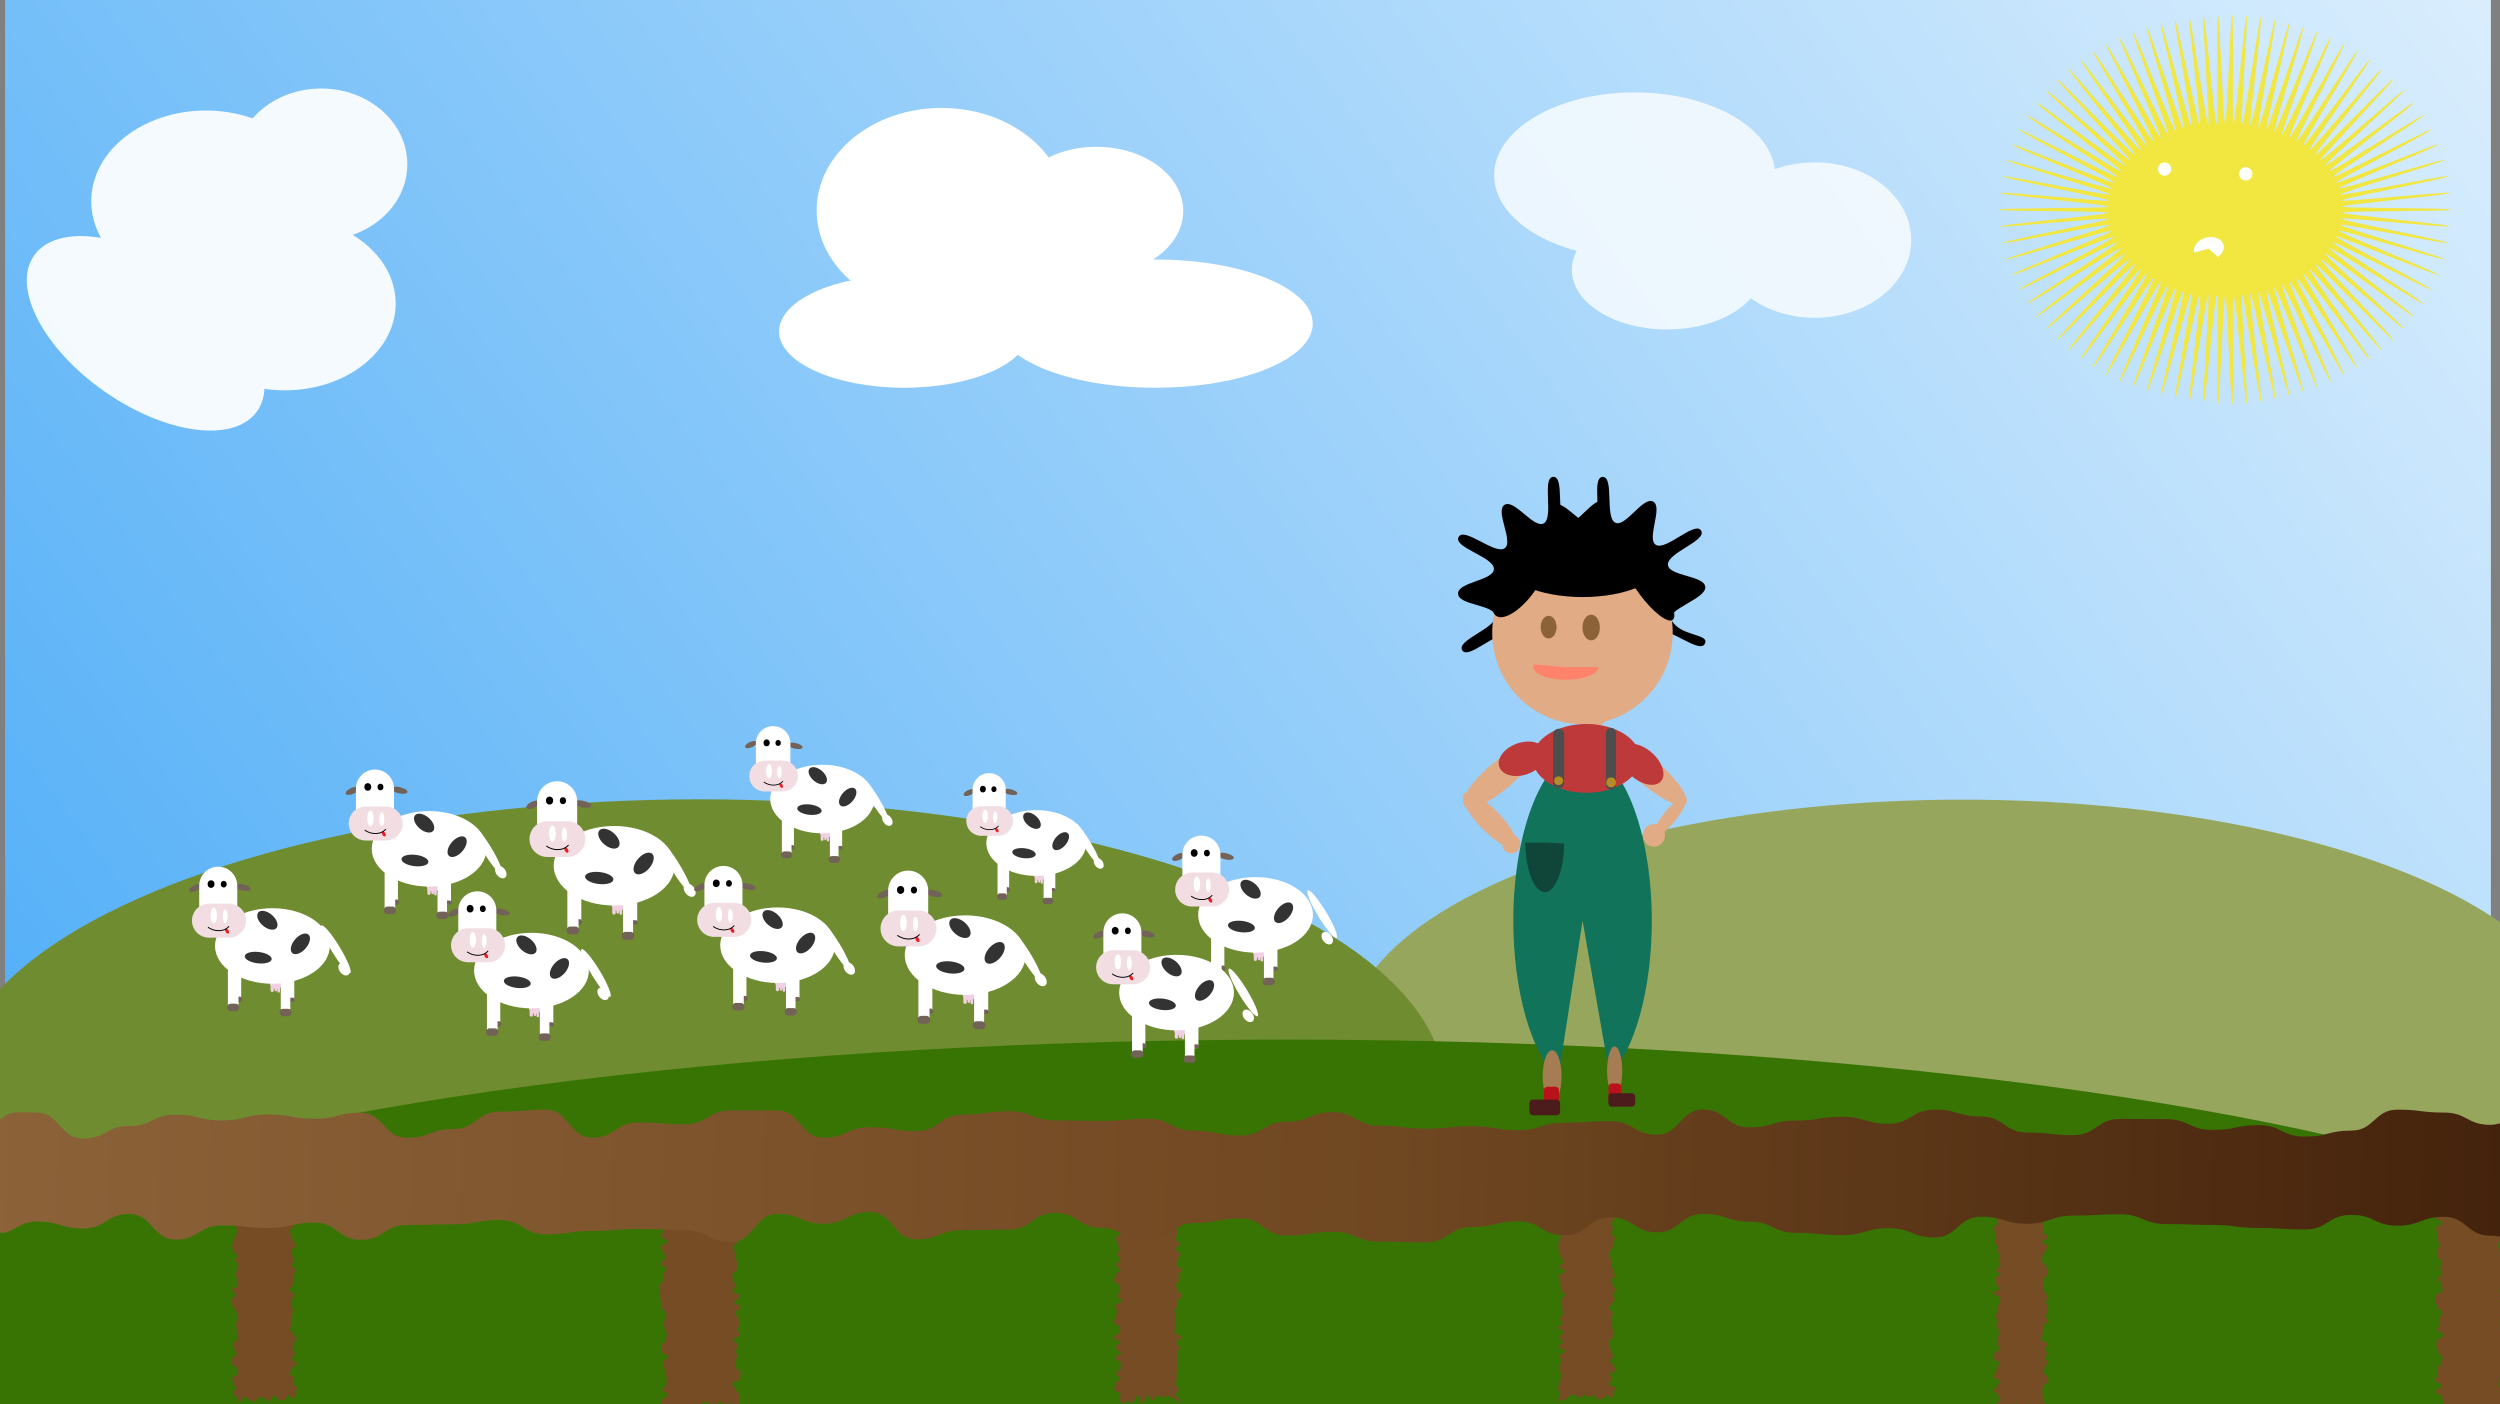 <svg xmlns="http://www.w3.org/2000/svg" xmlns:xlink="http://www.w3.org/1999/xlink" width="680.86mm" height="382.41mm" viewBox="0 0 1930 1084"><rect x="0" y="0" width="1930" height="1084" fill="#808080" stroke="none"/><defs><style>.cls-1{isolation:isolate;}.cls-2{fill:url(#linear-gradient);}.cls-3{fill:#96a65d;}.cls-4{fill:#6f8c30;}.cls-5{fill:#387404;mix-blend-mode:darken;}.cls-6{fill:#f2e641;}.cls-7{fill:#fff;}.cls-8{opacity:0.92;}.cls-9{opacity:0.77;}.cls-10{fill:#e1ab85;}.cls-11{fill:#736258;}.cls-12{fill:#f2d0e3;}.cls-13{fill:#f2dde3;}.cls-14{fill:#ed1c24;}.cls-15,.cls-17,.cls-18,.cls-19{fill:none;}.cls-15,.cls-17,.cls-18,.cls-19,.cls-20{stroke:#000;stroke-miterlimit:10;}.cls-15{stroke-width:0.67px;}.cls-16{fill:#333;}.cls-17{stroke-width:0.77px;}.cls-18{stroke-width:0.64px;}.cls-19{stroke-width:0.73px;}.cls-20,.cls-26{fill:#ff836a;}.cls-20{stroke-width:0.87px;}.cls-21{fill:#10735a;}.cls-22{fill:#a67c52;}.cls-23{fill:#b9121b;}.cls-24{fill:#4c1b1b;}.cls-25{fill:#8c6239;}.cls-27{fill:#be393a;}.cls-28{fill:#4d4d4d;}.cls-29{fill:#b88d1e;}.cls-30{fill:#8c8c80;}.cls-31{fill:#104639;}.cls-32{fill:#754c24;}.cls-33{fill:url(#linear-gradient-2);}</style><linearGradient id="linear-gradient" x1="110.37" y1="1173.98" x2="2299.34" y2="-453.23" gradientUnits="userSpaceOnUse"><stop offset="0" stop-color="#4cacf7"/><stop offset="1" stop-color="#fff"/></linearGradient><linearGradient id="linear-gradient-2" x1="-5.41" y1="639.97" x2="1958.57" y2="639.97" gradientTransform="matrix(1.01, 0.04, -0.03, 1.15, 11.79, 128.03)" gradientUnits="userSpaceOnUse"><stop offset="0" stop-color="#8c6239"/><stop offset="0.49" stop-color="#724922"/><stop offset="0.55" stop-color="#6f4721"/><stop offset="1" stop-color="#42210b"/></linearGradient></defs><g class="cls-1"><g id="Layer_1" data-name="Layer 1"><g id="bg11"><rect class="cls-2" x="3.95" y="-0.17" width="1919" height="1080"/><ellipse class="cls-3" cx="1515.49" cy="802.12" rx="474.96" ry="184.79"/><ellipse class="cls-4" cx="539.95" cy="840.99" rx="575.5" ry="223.91"/><ellipse class="cls-5" cx="993.98" cy="1038.87" rx="1105.54" ry="236.29"/><path class="cls-6" d="M1892.16,161.83c0,1.48-84,.91-84.08,2.37s83.59,9.08,83.45,10.54-83.69-7.31-83.9-5.86,82.3,17.21,82,18.65-82.58-15.44-82.93-14S1887,198.63,1886.53,200s-80.71-23.31-81.2-21.93,77.49,32.63,76.93,34-78.17-30.78-78.79-29.44,74.16,39.62,73.49,40.92-75.08-37.71-75.82-36.43,70.37,46,69.58,47.27-71.53-44.08-72.37-42.87,66.22,51.82,65.32,53-67.64-49.84-68.58-48.7,61.82,57,60.84,58.09-63.51-55-64.53-54,57.24,61.59,56.18,62.61-59.19-59.65-60.29-58.67,52.56,65.63,51.42,66.57-54.73-63.76-55.9-62.86,47.8,69.18,46.6,70-50.21-67.39-51.43-66.57,43,72.25,41.75,73-45.62-70.58-46.9-69.84,38.21,74.9,36.91,75.6-41-73.36-42.33-72.71,33.4,77.17,32.06,77.78-36.36-75.76-37.72-75.19,28.6,79.07,27.22,79.6-31.7-77.83-33.09-77.35,23.82,80.64,22.42,81.09-27.06-79.57-28.48-79.16,19.08,81.89,17.65,82.25-22.41-81-23.85-80.67,14.35,82.84,12.9,83.13-17.77-82.14-19.23-81.9,9.67,83.52,8.21,83.72-13.17-83-14.64-82.84,5,83.93,3.57,84.05-8.6-83.6-10.07-83.52.46,84.08-1,84.12-4.06-83.95-5.54-83.95-4.07,84-5.54,83.95.45-84-1-84.12-8.6,83.64-10.06,83.52,5-83.89,3.56-84.05-13.18,83-14.64,82.84,9.66-83.48,8.21-83.72-17.79,82.18-19.23,81.9,14.33-82.81,12.9-83.13-22.43,81-23.85,80.67,19-81.85,17.65-82.25-27.08,79.6-28.48,79.16,23.8-80.6,22.42-81.09-31.73,77.87-33.1,77.34,28.58-79,27.23-79.59-36.39,75.8-37.72,75.19,33.37-77.13,32-77.78-41,73.4-42.32,72.71,38.17-74.87,36.9-75.6-45.65,70.61-46.9,69.84,43-72.22,41.76-73-50.25,67.42-51.44,66.56,47.77-69.13,46.61-70-54.78,63.79-55.91,62.86,52.52-65.6,51.42-66.58-59.23,59.68-60.29,58.67S1645.22,201,1644.2,200s-63.56,55.05-64.54,54,61.78-57,60.85-58.09-67.71,49.87-68.59,48.7,66.17-51.78,65.33-53-71.59,44.09-72.38,42.85,70.32-46,69.58-47.26-75.14,37.73-75.81,36.43,74.1-39.58,73.49-40.91-78.25,30.78-78.8,29.42,77.43-32.59,76.94-34-80.78,23.33-81.2,21.92,80.18-25.09,79.82-26.51-82.65,15.46-82.93,14,82.23-17.19,82-18.64-83.76,7.32-83.9,5.86,83.52-9.07,83.45-10.54-84.08-.89-84.08-2.37,84-.9,84.08-2.36-83.59-9.08-83.45-10.54,83.69,7.31,83.9,5.86-82.3-17.21-82-18.65,82.58,15.44,82.93,14-80.24-25.12-79.82-26.52,80.71,23.31,81.21,21.93-77.5-32.63-76.94-34,78.17,30.77,78.79,29.44-74.16-39.62-73.49-40.93,75.08,37.71,75.82,36.44-70.37-46-69.58-47.27,71.53,44.07,72.37,42.87-66.22-51.82-65.32-53,67.64,49.84,68.58,48.7-61.82-57-60.84-58.09,63.51,55,64.53,54S1587,62.12,1588,61.1s59.19,59.65,60.29,58.67-52.56-65.63-51.42-66.57,54.73,63.76,55.9,62.85-47.8-69.17-46.6-70,50.21,67.39,51.43,66.57-43-72.25-41.75-73,45.62,70.58,46.9,69.84-38.21-74.9-36.91-75.6,41,73.36,42.33,72.7-33.4-77.16-32.06-77.77,36.36,75.76,37.72,75.19-28.6-79.07-27.22-79.6,31.7,77.83,33.09,77.34S1655.9,21,1657.3,20.58s27.06,79.57,28.48,79.16-19.08-81.89-17.65-82.25,22.41,81,23.85,80.67-14.35-82.85-12.9-83.13,17.77,82.14,19.23,81.9-9.67-83.52-8.21-83.72,13.17,83,14.64,82.84-5-83.93-3.57-84,8.6,83.6,10.07,83.52-.46-84.08,1-84.12,4.06,83.94,5.54,83.94,4.07-84,5.54-83.94-.45,84,1,84.12S1733,11.88,1734.42,12s-5,83.89-3.56,84.05S1744,13,1745.5,13.2s-9.66,83.49-8.21,83.73,17.79-82.18,19.23-81.9-14.33,82.81-12.9,83.13,22.43-81,23.85-80.67-19,81.85-17.65,82.25,27.08-79.6,28.48-79.16-23.8,80.6-22.42,81.08,31.73-77.86,33.1-77.34-28.58,79-27.23,79.6,36.39-75.8,37.72-75.19-33.37,77.13-32,77.77,41-73.39,42.32-72.7-38.17,74.87-36.9,75.6,45.65-70.61,46.9-69.84-43,72.22-41.76,73,50.25-67.42,51.44-66.56-47.77,69.13-46.61,70,54.78-63.79,55.91-62.86-52.52,65.6-51.42,66.58,59.23-59.68,60.29-58.67-57.21,61.55-56.19,62.61,63.56-55,64.54-54-61.78,57-60.85,58.09,67.71-49.87,68.59-48.7-66.17,51.78-65.33,53,71.59-44.09,72.38-42.85-70.32,46-69.58,47.25,75.14-37.72,75.81-36.42-74.1,39.58-73.49,40.91,78.25-30.79,78.8-29.43-77.43,32.6-76.94,34,80.78-23.33,81.2-21.92-80.18,25.08-79.82,26.51,82.65-15.46,82.93-14-82.23,17.2-82,18.65,83.76-7.32,83.9-5.86S1808,158,1808.08,159.47,1892.16,160.36,1892.16,161.83Z"/><circle class="cls-7" cx="1671.03" cy="130.5" r="5.14"/><circle class="cls-7" cx="1733.7" cy="134.24" r="5.14"/><path class="cls-7" d="M1705.2,192l-11.31,3c0-.05,0-.11,0-.16-1.18-4.69,3-9.84,9.19-11.41s12.32,1,13.5,5.7c.82,3.23-.87,6.81-4.34,9.23Z"/><g id="cloud1" class="cls-8"><ellipse class="cls-7" cx="158.95" cy="155.33" rx="88.5" ry="70"/><ellipse class="cls-7" cx="247.95" cy="126.83" rx="66.5" ry="58.5"/><ellipse class="cls-7" cx="219.95" cy="234.33" rx="85.5" ry="67"/><ellipse class="cls-7" cx="112.45" cy="257.33" rx="55" ry="105" transform="translate(-163 202.61) rotate(-55.16)"/></g><g id="cloud2"><ellipse class="cls-7" cx="726.95" cy="162.44" rx="96.5" ry="79.11"/><ellipse class="cls-7" cx="810.45" cy="185.33" rx="83" ry="56"/><ellipse class="cls-7" cx="697.95" cy="255.83" rx="96.5" ry="43.5"/><ellipse class="cls-7" cx="891.95" cy="249.83" rx="121.5" ry="49.5"/><ellipse class="cls-7" cx="846.45" cy="162.83" rx="67" ry="49.5"/></g><g id="cloud3" class="cls-9"><ellipse class="cls-7" cx="1261.95" cy="135.33" rx="108.5" ry="64"/><ellipse class="cls-7" cx="1400.95" cy="185.33" rx="74.5" ry="60"/><ellipse class="cls-7" cx="1286.95" cy="208.33" rx="73.5" ry="46"/></g><ellipse class="cls-10" cx="1231.65" cy="551.13" rx="9.34" ry="9.55"/><g id="goodcow"><ellipse class="cls-11" cx="613.9" cy="575.84" rx="2.2" ry="5.86" transform="translate(-83.43 1047.22) rotate(-77.23)"/><ellipse class="cls-11" cx="580.83" cy="576.32" rx="4.86" ry="2.16" transform="matrix(0.91, -0.41, 0.41, 0.91, -185.13, 288.55)"/><path class="cls-12" d="M638.35,648.62a.89.89,0,1,0,1.77,0v-7.37a.89.89,0,1,0-1.77,0Z"/><path class="cls-12" d="M636.33,647.77a.89.89,0,0,0,1.78,0V640.4a.89.89,0,1,0-1.78,0Z"/><path class="cls-12" d="M633.55,648.09a1.15,1.15,0,0,0,2.29,0v-6.87a1.15,1.15,0,0,0-2.29,0Z"/><ellipse class="cls-12" cx="637.66" cy="641.41" rx="4.98" ry="5.56"/><path class="cls-7" d="M607,653a3,3,0,1,0,5.92,0V637.68a3,3,0,0,0-5.92,0Z"/><path class="cls-11" d="M607.92,654.24a1.88,1.88,0,0,0,1.88,1.88h2a1.88,1.88,0,0,0,0-3.75h-2a1.88,1.88,0,0,0-1.88,1.87Z"/><path class="cls-7" d="M603.62,657.85a3.72,3.72,0,1,0,7.43,0V634.41a3.72,3.72,0,0,0-7.43,0Z"/><path class="cls-11" d="M603.07,659.91a2.61,2.61,0,0,0,2.61,2.61H609a2.61,2.61,0,1,0,0-5.22h-3.31a2.61,2.61,0,0,0-2.61,2.61Z"/><path class="cls-7" d="M645.22,653.48a2.46,2.46,0,0,0,4.91,0v-13a2.46,2.46,0,0,0-4.91,0Z"/><path class="cls-11" d="M645.94,654.58a1.5,1.5,0,0,0,1.5,1.5h1.49a1.51,1.51,0,1,0,0-3h-1.49a1.51,1.51,0,0,0-1.5,1.51Z"/><path class="cls-7" d="M640.69,660.58a3.34,3.34,0,0,0,6.67,0V641.32a3.34,3.34,0,0,0-6.67,0Z"/><ellipse class="cls-7" cx="675.82" cy="617.85" rx="3.09" ry="19.37" transform="translate(-221.89 437.31) rotate(-31.06)"/><ellipse class="cls-7" cx="634.82" cy="616.85" rx="40.22" ry="26.47"/><path class="cls-7" d="M583.54,587.91a13.33,13.33,0,1,0,26.65,0V574.27a13.33,13.33,0,1,0-26.65,0Z"/><path class="cls-13" d="M578.48,599.11A11.91,11.91,0,0,0,590.39,611h13.69a11.91,11.91,0,0,0,0-23.82H590.39a11.91,11.91,0,0,0-11.91,11.91Z"/><ellipse class="cls-7" cx="601.69" cy="596.12" rx="1.74" ry="4.82"/><ellipse class="cls-7" cx="593.72" cy="595.38" rx="2.27" ry="5.42"/><path class="cls-11" d="M639.78,663.49a2.61,2.61,0,0,0,2.61,2.62h3.31a2.62,2.62,0,1,0,0-5.23h-3.31a2.61,2.61,0,0,0-2.61,2.61Z"/><ellipse cx="591.83" cy="573.49" rx="2.4" ry="2.67"/><ellipse cx="600.72" cy="573.56" rx="2.08" ry="2.32"/><ellipse class="cls-7" cx="685.05" cy="633.13" rx="3.35" ry="4.92" transform="translate(-244.29 552.74) rotate(-37.8)"/><ellipse class="cls-14" cx="603.07" cy="606.4" rx="1.14" ry="1.94" transform="translate(-225.79 395.69) rotate(-30.89)"/><path class="cls-15" d="M604.44,603.05a8.46,8.46,0,0,1-4.43,2.71,12.59,12.59,0,0,1-10.33-2.08"/><ellipse class="cls-16" cx="654.43" cy="615.37" rx="8.61" ry="4.85" transform="translate(-239.28 706.17) rotate(-49.04)"/><ellipse class="cls-16" cx="631.32" cy="598.81" rx="4.88" ry="8.39" transform="translate(-234.55 684.88) rotate(-49.16)"/><ellipse class="cls-16" cx="624.87" cy="625" rx="3.99" ry="9.48" transform="translate(-68.83 1172.59) rotate(-83.29)"/></g><g id="goodcow-2" data-name="goodcow"><ellipse class="cls-11" cx="449.87" cy="620.77" rx="2.55" ry="6.8" transform="translate(-255.01 922.25) rotate(-77.23)"/><ellipse class="cls-11" cx="411.5" cy="621.33" rx="5.64" ry="2.51" transform="translate(-218.43 223.13) rotate(-24.19)"/><path class="cls-12" d="M478.24,705.22a1,1,0,1,0,2.06,0v-8.55a1,1,0,0,0-2.06,0Z"/><path class="cls-12" d="M475.9,704.24a1,1,0,1,0,2.06,0v-8.55a1,1,0,1,0-2.06,0Z"/><path class="cls-12" d="M472.68,704.6a1.33,1.33,0,1,0,2.65,0v-8a1.33,1.33,0,0,0-2.65,0Z"/><ellipse class="cls-12" cx="477.44" cy="696.86" rx="5.78" ry="6.45"/><path class="cls-7" d="M441.9,710.27a3.44,3.44,0,1,0,6.87,0V692.53a3.44,3.44,0,1,0-6.87,0Z"/><path class="cls-11" d="M442.94,711.74a2.17,2.17,0,0,0,2.17,2.18h2.29a2.18,2.18,0,0,0,0-4.35h-2.29a2.17,2.17,0,0,0-2.17,2.17Z"/><path class="cls-7" d="M438,715.93a4.31,4.31,0,1,0,8.61,0v-27.2a4.31,4.31,0,1,0-8.61,0Z"/><path class="cls-11" d="M437.3,718.32a3,3,0,0,0,3,3h3.84a3,3,0,0,0,0-6.06h-3.84a3,3,0,0,0-3,3Z"/><path class="cls-7" d="M486.21,710.86a2.86,2.86,0,0,0,5.71,0V695.77a2.86,2.86,0,0,0-5.71,0Z"/><path class="cls-11" d="M487,712.13a1.75,1.75,0,0,0,1.75,1.75h1.73a1.75,1.75,0,1,0,0-3.49h-1.73a1.74,1.74,0,0,0-1.75,1.74Z"/><path class="cls-7" d="M481,719.1a3.87,3.87,0,1,0,7.74,0V696.76a3.87,3.87,0,0,0-7.74,0Z"/><ellipse class="cls-7" cx="521.72" cy="669.51" rx="3.58" ry="22.47" transform="translate(-270.64 365.21) rotate(-31.06)"/><ellipse class="cls-7" cx="474.15" cy="668.36" rx="46.67" ry="30.71"/><path class="cls-7" d="M414.64,634.78a15.47,15.47,0,0,0,30.93,0V619a15.47,15.47,0,1,0-30.93,0Z"/><path class="cls-13" d="M408.77,647.77a13.83,13.83,0,0,0,13.82,13.83h15.89a13.83,13.83,0,0,0,0-27.65H422.59a13.82,13.82,0,0,0-13.82,13.82Z"/><ellipse class="cls-7" cx="435.71" cy="644.3" rx="2.01" ry="5.6"/><ellipse class="cls-7" cx="426.46" cy="643.45" rx="2.63" ry="6.29"/><path class="cls-11" d="M479.9,722.48a3,3,0,0,0,3,3h3.84a3,3,0,1,0,0-6.06h-3.84a3,3,0,0,0-3,3Z"/><ellipse cx="424.26" cy="618.04" rx="2.78" ry="3.1"/><ellipse cx="434.57" cy="618.13" rx="2.41" ry="2.7"/><ellipse class="cls-7" cx="532.43" cy="687.24" rx="3.88" ry="5.71" transform="translate(-309.49 470.56) rotate(-37.8)"/><ellipse class="cls-14" cx="437.31" cy="656.23" rx="1.32" ry="2.25" transform="translate(-274.9 317.65) rotate(-30.89)"/><path class="cls-17" d="M438.89,652.35a9.77,9.77,0,0,1-5.13,3.14,14.61,14.61,0,0,1-12-2.42"/><ellipse class="cls-16" cx="496.9" cy="666.64" rx="9.99" ry="5.63" transform="translate(-332.26 604.87) rotate(-49.04)"/><ellipse class="cls-16" cx="470.08" cy="647.42" rx="5.67" ry="9.74" transform="translate(-327.13 579.71) rotate(-49.16)"/><ellipse class="cls-16" cx="462.6" cy="677.81" rx="4.63" ry="11" transform="translate(-264.6 1058.08) rotate(-83.29)"/></g><g id="goodcow-3" data-name="goodcow"><ellipse class="cls-11" cx="779.97" cy="611.47" rx="2.11" ry="5.63" transform="translate(11.17 1236.92) rotate(-77.23)"/><ellipse class="cls-11" cx="748.23" cy="611.93" rx="4.66" ry="2.07" transform="translate(-185.03 360.26) rotate(-24.19)"/><path class="cls-12" d="M803.42,681.3a.86.86,0,1,0,1.71,0v-7.07a.86.86,0,0,0-1.71,0Z"/><path class="cls-12" d="M801.49,680.49a.85.85,0,1,0,1.7,0v-7.07a.85.85,0,1,0-1.7,0Z"/><path class="cls-12" d="M798.82,680.79a1.1,1.1,0,0,0,2.2,0V674.2a1.1,1.1,0,0,0-2.2,0Z"/><ellipse class="cls-12" cx="802.76" cy="674.39" rx="4.78" ry="5.34"/><path class="cls-7" d="M773.37,685.48a2.85,2.85,0,0,0,5.69,0V670.81a2.85,2.85,0,1,0-5.69,0Z"/><path class="cls-11" d="M774.23,686.7a1.81,1.81,0,0,0,1.8,1.8h1.89a1.8,1.8,0,1,0,0-3.6H776a1.8,1.8,0,0,0-1.8,1.8Z"/><path class="cls-7" d="M770.1,690.16a3.57,3.57,0,1,0,7.13,0V667.67a3.57,3.57,0,1,0-7.13,0Z"/><path class="cls-11" d="M769.57,692.14a2.5,2.5,0,0,0,2.51,2.5h3.18a2.51,2.51,0,0,0,0-5h-3.18a2.51,2.51,0,0,0-2.51,2.51Z"/><path class="cls-7" d="M810,686a2.36,2.36,0,1,0,4.71,0V673.49a2.36,2.36,0,1,0-4.71,0Z"/><path class="cls-11" d="M810.7,687a1.44,1.44,0,0,0,1.45,1.44h1.43a1.44,1.44,0,1,0,0-2.88h-1.43A1.44,1.44,0,0,0,810.7,687Z"/><path class="cls-7" d="M805.67,692.78a3.2,3.2,0,0,0,6.4,0V674.3a3.2,3.2,0,0,0-6.4,0Z"/><ellipse class="cls-7" cx="839.38" cy="651.78" rx="2.96" ry="18.58" transform="translate(-215.94 526.57) rotate(-31.06)"/><ellipse class="cls-7" cx="800.04" cy="650.82" rx="38.59" ry="25.39"/><path class="cls-7" d="M750.84,623.05a12.79,12.79,0,1,0,25.57,0V610a12.79,12.79,0,1,0-25.57,0Z"/><path class="cls-13" d="M746,633.8a11.43,11.43,0,0,0,11.43,11.43h13.13a11.43,11.43,0,1,0,0-22.86H757.41A11.43,11.43,0,0,0,746,633.8Z"/><ellipse class="cls-7" cx="768.25" cy="630.93" rx="1.67" ry="4.63"/><ellipse class="cls-7" cx="760.6" cy="630.22" rx="2.18" ry="5.2"/><path class="cls-11" d="M804.8,695.57a2.51,2.51,0,0,0,2.51,2.51h3.17a2.51,2.51,0,1,0,0-5h-3.17a2.5,2.5,0,0,0-2.51,2.5Z"/><ellipse cx="758.79" cy="609.21" rx="2.3" ry="2.57"/><ellipse cx="767.32" cy="609.28" rx="2" ry="2.23"/><ellipse class="cls-7" cx="848.23" cy="666.44" rx="3.21" ry="4.72" transform="translate(-230.47 659.75) rotate(-37.8)"/><ellipse class="cls-14" cx="769.58" cy="640.79" rx="1.09" ry="1.86" transform="translate(-219.83 486.06) rotate(-30.89)"/><path class="cls-18" d="M770.88,637.58a8.07,8.07,0,0,1-4.24,2.6,12.06,12.06,0,0,1-9.91-2"/><ellipse class="cls-16" cx="818.85" cy="649.4" rx="8.26" ry="4.66" transform="translate(-208.34 842.05) rotate(-49.04)"/><ellipse class="cls-16" cx="796.68" cy="633.51" rx="4.68" ry="8.05" transform="translate(-203.57 821.99) rotate(-49.16)"/><ellipse class="cls-16" cx="790.49" cy="658.64" rx="3.83" ry="9.1" transform="translate(44.04 1366.79) rotate(-83.29)"/></g><g id="goodcow-4" data-name="goodcow"><ellipse class="cls-11" cx="720.87" cy="689.77" rx="2.55" ry="6.8" transform="translate(-111.23 1240.28) rotate(-77.23)"/><ellipse class="cls-11" cx="682.5" cy="690.33" rx="5.64" ry="2.51" transform="translate(-222.92 340.21) rotate(-24.19)"/><path class="cls-12" d="M749.24,774.22a1,1,0,0,0,2.06,0v-8.55a1,1,0,0,0-2.06,0Z"/><path class="cls-12" d="M746.9,773.24a1,1,0,0,0,2.06,0v-8.55a1,1,0,1,0-2.06,0Z"/><path class="cls-12" d="M743.68,773.6a1.33,1.33,0,1,0,2.65,0v-8a1.33,1.33,0,0,0-2.65,0Z"/><ellipse class="cls-12" cx="748.44" cy="765.86" rx="5.78" ry="6.45"/><path class="cls-7" d="M712.9,779.27a3.44,3.44,0,1,0,6.87,0V761.53a3.44,3.44,0,1,0-6.87,0Z"/><path class="cls-11" d="M713.94,780.74a2.17,2.17,0,0,0,2.17,2.18h2.29a2.18,2.18,0,0,0,0-4.35h-2.29a2.17,2.17,0,0,0-2.17,2.17Z"/><path class="cls-7" d="M709,784.93a4.31,4.31,0,1,0,8.61,0v-27.2a4.31,4.31,0,1,0-8.61,0Z"/><path class="cls-11" d="M708.3,787.32a3,3,0,0,0,3,3h3.84a3,3,0,0,0,0-6.06h-3.84a3,3,0,0,0-3,3Z"/><path class="cls-7" d="M757.21,779.86a2.86,2.86,0,0,0,5.71,0V764.77a2.86,2.86,0,0,0-5.71,0Z"/><path class="cls-11" d="M758,781.13a1.75,1.75,0,0,0,1.75,1.75h1.73a1.75,1.75,0,1,0,0-3.49h-1.73a1.74,1.74,0,0,0-1.75,1.74Z"/><path class="cls-7" d="M752,788.1a3.87,3.87,0,0,0,7.74,0V765.76a3.87,3.87,0,0,0-7.74,0Z"/><ellipse class="cls-7" cx="792.72" cy="738.51" rx="3.58" ry="22.47" transform="translate(-267.38 514.93) rotate(-31.06)"/><ellipse class="cls-7" cx="745.15" cy="737.36" rx="46.67" ry="30.71"/><path class="cls-7" d="M685.64,703.78a15.47,15.47,0,0,0,30.93,0V688a15.47,15.47,0,1,0-30.93,0Z"/><path class="cls-13" d="M679.77,716.77a13.83,13.83,0,0,0,13.82,13.83h15.89a13.83,13.83,0,0,0,0-27.65H693.59a13.82,13.82,0,0,0-13.82,13.82Z"/><ellipse class="cls-7" cx="706.71" cy="713.3" rx="2.01" ry="5.6"/><ellipse class="cls-7" cx="697.46" cy="712.45" rx="2.63" ry="6.29"/><path class="cls-11" d="M750.9,791.48a3,3,0,0,0,3,3h3.84a3,3,0,1,0,0-6.06h-3.84a3,3,0,0,0-3,3Z"/><ellipse cx="695.26" cy="687.04" rx="2.78" ry="3.1"/><ellipse cx="705.57" cy="687.13" rx="2.41" ry="2.7"/><ellipse class="cls-7" cx="803.43" cy="756.24" rx="3.88" ry="5.71" transform="translate(-294.91 651.14) rotate(-37.8)"/><ellipse class="cls-14" cx="708.31" cy="725.23" rx="1.32" ry="2.25" transform="translate(-271.88 466.58) rotate(-30.89)"/><path class="cls-17" d="M709.89,721.35a9.77,9.77,0,0,1-5.13,3.14,14.61,14.61,0,0,1-12-2.42"/><ellipse class="cls-16" cx="767.9" cy="735.64" rx="9.99" ry="5.63" transform="translate(-291.02 833.28) rotate(-49.04)"/><ellipse class="cls-16" cx="741.08" cy="716.42" rx="5.67" ry="9.74" transform="translate(-285.55 808.63) rotate(-49.16)"/><ellipse class="cls-16" cx="733.6" cy="746.81" rx="4.63" ry="11" transform="translate(-93.78 1388.17) rotate(-83.29)"/></g><g id="goodcow-5" data-name="goodcow"><ellipse class="cls-11" cx="577.27" cy="684.52" rx="2.42" ry="6.46" transform="translate(-217.95 1096.14) rotate(-77.23)"/><ellipse class="cls-11" cx="540.84" cy="685.05" rx="5.35" ry="2.38" transform="translate(-233.19 281.71) rotate(-24.19)"/><path class="cls-12" d="M604.21,764.7a1,1,0,0,0,2,0v-8.12a1,1,0,0,0-2,0Z"/><path class="cls-12" d="M602,763.77a1,1,0,0,0,2,0v-8.12a1,1,0,0,0-2,0Z"/><path class="cls-12" d="M598.93,764.12a1.26,1.26,0,0,0,2.51,0v-7.57a1.26,1.26,0,1,0-2.51,0Z"/><ellipse class="cls-12" cx="603.45" cy="756.77" rx="5.49" ry="6.13"/><path class="cls-7" d="M569.7,769.5a3.27,3.27,0,0,0,6.53,0V752.65a3.27,3.27,0,0,0-6.53,0Z"/><path class="cls-11" d="M570.69,770.9a2.06,2.06,0,0,0,2.06,2.06h2.17a2.07,2.07,0,1,0,0-4.13h-2.17a2.07,2.07,0,0,0-2.06,2.07Z"/><path class="cls-7" d="M566,774.88a4.09,4.09,0,0,0,8.18,0V749.05a4.09,4.09,0,0,0-8.18,0Z"/><path class="cls-11" d="M565.34,777.14a2.88,2.88,0,0,0,2.88,2.88h3.65a2.88,2.88,0,0,0,0-5.76h-3.65a2.88,2.88,0,0,0-2.88,2.88Z"/><path class="cls-7" d="M611.78,770.06a2.71,2.71,0,0,0,5.42,0V755.73a2.71,2.71,0,0,0-5.42,0Z"/><path class="cls-11" d="M612.57,771.27a1.65,1.65,0,0,0,1.66,1.65h1.64a1.66,1.66,0,1,0,0-3.31h-1.64a1.66,1.66,0,0,0-1.66,1.66Z"/><path class="cls-7" d="M606.79,777.88a3.68,3.68,0,0,0,7.35,0V756.67a3.68,3.68,0,1,0-7.35,0Z"/><ellipse class="cls-7" cx="645.49" cy="730.8" rx="3.4" ry="21.34" transform="translate(-284.52 437.86) rotate(-31.06)"/><ellipse class="cls-7" cx="600.32" cy="729.7" rx="44.31" ry="29.16"/><path class="cls-7" d="M543.82,697.82a14.69,14.69,0,0,0,29.37,0v-15a14.69,14.69,0,0,0-29.37,0Z"/><path class="cls-13" d="M538.25,710.16a13.11,13.11,0,0,0,13.12,13.12h15.08a13.13,13.13,0,1,0,0-26.25H551.37a13.12,13.12,0,0,0-13.12,13.13Z"/><ellipse class="cls-7" cx="563.82" cy="706.86" rx="1.91" ry="5.31"/><ellipse class="cls-7" cx="555.04" cy="706.05" rx="2.5" ry="5.97"/><path class="cls-11" d="M605.79,781.09a2.88,2.88,0,0,0,2.88,2.88h3.64a2.88,2.88,0,1,0,0-5.76h-3.64a2.88,2.88,0,0,0-2.88,2.88Z"/><ellipse cx="552.96" cy="681.93" rx="2.64" ry="2.95"/><ellipse cx="562.75" cy="682.01" rx="2.29" ry="2.56"/><ellipse class="cls-7" cx="655.66" cy="747.63" rx="3.69" ry="5.42" transform="translate(-320.64 558.76) rotate(-37.8)"/><ellipse class="cls-14" cx="565.35" cy="718.19" rx="1.25" ry="2.13" transform="translate(-288.54 392.18) rotate(-30.89)"/><path class="cls-19" d="M566.85,714.5a9.33,9.33,0,0,1-4.88,3,13.86,13.86,0,0,1-11.38-2.3"/><ellipse class="cls-16" cx="621.93" cy="728.07" rx="9.49" ry="5.35" transform="translate(-335.58 720.44) rotate(-49.04)"/><ellipse class="cls-16" cx="596.46" cy="709.82" rx="5.38" ry="9.25" transform="translate(-330.6 696.93) rotate(-49.16)"/><ellipse class="cls-16" cx="589.36" cy="738.68" rx="4.39" ry="10.45" transform="translate(-213.09 1237.73) rotate(-83.29)"/></g><ellipse class="cls-20" cx="1218.58" cy="597.51" rx="12" ry="9.5"/><g id="happy"><ellipse class="cls-10" cx="1157.91" cy="598.93" rx="35.81" ry="10.84" transform="translate(-113.58 886.66) rotate(-40.1)"/><path class="cls-21" d="M1221.74,710.83,1202.89,832.5c-20.78-19-34.62-67.67-34.62-121.67,0-71.33,24.14-130,53.47-130s53.46,58.69,53.46,130c0,52-12.81,99.15-32.46,119.57Z"/><path d="M1316.1,497.07c-4.19,8-27.77-13.63-35.41-8.78s7.56,28.74-.08,33.59-22.82-19-30.46-14.15,1.85,35.48-7.2,35.79-1.62-30.89-9.55-35.22-21.5,20.5-29.43,16.16,5.64-29.16-2.29-33.5-30,18.83-34.74,11.11,25.94-17,25.64-26.19-28.58-8.28-28.88-17.47,28-10.11,27.7-19.3-31.54-16.32-27.28-24.48,27.77,13.63,35.41,8.78-7.56-28.73.07-33.59,22.83,19,30.47,14.16-1.85-35.49,7.19-35.8,1.63,30.89,9.56,35.23,21.5-20.5,29.43-16.17-5.64,29.17,2.29,33.5,30-18.83,34.74-11.1-25.94,17-25.64,26.19,28.58,8.28,28.87,17.47-30.33,17.09-26.14,25.28C1297.09,491.72,1320.35,488.92,1316.1,497.07Z"/><path d="M1278,497c-4.19,8-27.77-13.63-35.41-8.77s7.56,28.73-.08,33.59-22.82-19-30.46-14.16,1.85,35.49-7.2,35.79-1.62-30.89-9.55-35.22-21.5,20.5-29.43,16.17,5.64-29.17-2.29-33.5-30,18.82-34.74,11.1,25.94-17,25.64-26.19-28.58-8.28-28.88-17.47,28-10.1,27.7-19.29-31.54-16.33-27.28-24.48,27.77,13.63,35.41,8.77-7.56-28.73.07-33.59,22.83,19,30.47,14.16-1.85-35.49,7.19-35.79,1.63,30.89,9.56,35.22,21.5-20.5,29.43-16.17-5.64,29.17,2.29,33.5,30-18.82,34.74-11.1-25.94,17-25.64,26.19,28.58,8.28,28.87,17.47-30.33,17.09-26.14,25.28C1259,491.64,1282.27,488.84,1278,497Z"/><ellipse class="cls-10" cx="1271.49" cy="594.92" rx="10.27" ry="39.52" transform="translate(-8.61 1171.08) rotate(-49.31)"/><ellipse class="cls-10" cx="1221.67" cy="488.46" rx="69.67" ry="70.6"/><ellipse class="cls-10" cx="1289.07" cy="630.74" rx="19.73" ry="5.09" transform="translate(-14.91 1230.05) rotate(-50.76)"/><ellipse class="cls-10" cx="1150.12" cy="633.34" rx="8.64" ry="28.67" transform="translate(-115.79 981.73) rotate(-44.23)"/><ellipse class="cls-10" cx="1276.86" cy="644.91" rx="8.56" ry="8.75"/><ellipse class="cls-10" cx="1166.7" cy="651.62" rx="7" ry="7.15"/><ellipse class="cls-22" cx="1198.25" cy="830.92" rx="7.29" ry="20.15"/><ellipse class="cls-22" cx="1246.51" cy="826.68" rx="5.85" ry="18.84"/><rect class="cls-23" x="1241.79" y="836.49" width="10.01" height="16.3" rx="2.6"/><rect class="cls-24" x="1241.65" y="843.94" width="20.71" height="10.39" rx="2.6"/><rect class="cls-23" x="1191.9" y="838.98" width="11.64" height="20.68" rx="2.6"/><rect class="cls-24" x="1180.69" y="848.9" width="23.71" height="12.07" rx="2.6"/><ellipse class="cls-25" cx="1195.54" cy="484.15" rx="6.14" ry="8.76"/><ellipse class="cls-25" cx="1228.38" cy="484.44" rx="6.71" ry="9.93"/><path class="cls-26" d="M1208.82,515h25.12c0,5.36-11.34,9.78-25.12,9.78s-25.13-4.42-25.13-9.78a4.29,4.29,0,0,1,.56-2.06Z"/><ellipse class="cls-27" cx="1224.66" cy="585.48" rx="41.46" ry="26.57"/><path class="cls-28" d="M1198.94,604.09a4.31,4.31,0,1,0,8.61,0V567.16a4.31,4.31,0,1,0-8.61,0Z"/><ellipse class="cls-27" cx="1175.2" cy="585.84" rx="18.82" ry="12.44" transform="translate(-128.39 427.88) rotate(-19.59)"/><ellipse class="cls-27" cx="1267.34" cy="590.06" rx="11.9" ry="19.86" transform="translate(-12.51 1152.47) rotate(-48.69)"/><path class="cls-28" d="M1239.77,605.69a3.88,3.88,0,0,0,7.76,0V565.85a3.88,3.88,0,0,0-7.76,0Z"/><ellipse cx="1221.81" cy="434.21" rx="61.1" ry="26.72"/><ellipse cx="1173.25" cy="450.54" rx="30.85" ry="12.67" transform="translate(112.88 1125.16) rotate(-53.47)"/><ellipse cx="1272.88" cy="453.71" rx="8.68" ry="30.85" transform="translate(-19.02 850.03) rotate(-36.67)"/><ellipse class="cls-29" cx="1243.79" cy="604.02" rx="3.71" ry="3.8"/><ellipse class="cls-30" cx="1243.79" cy="604.31" rx="0.86" ry="0.88"/><ellipse class="cls-29" cx="1203.25" cy="602.71" rx="3.43" ry="3.36"/><ellipse class="cls-30" cx="1203.25" cy="603.29" rx="0.57" ry="0.73"/><path class="cls-31" d="M1192.56,650.49l15,.59c-.13,20.74-6.88,37.63-15,37.63s-15-17.26-15-38.22Z"/></g><g id="bridge"><path class="cls-32" d="M226.66,1079.55c-1.31,1.33-2.08-2.47-4-2.47s-1.87,4.12-3.75,4.12-1.87-.66-3.74-.66-1.88-3.22-3.75-3.22-1.87,4.62-3.75,4.62-1.87-2.85-3.75-2.85-1.87-.48-3.75-.48-1.87,3.54-3.75,3.54-1.87-1.52-3.75-1.52-1.87-2.43-3.75-2.43-1.88,3.73-3.75,3.73-1.24-2.45-2.56-3.79-2.68-.7-2.68-2.6,2-1.9,2-3.79-1.82-1.9-1.82-3.8-.86-1.89-.86-3.79,4.31-1.89,4.31-3.79-.12-1.89-.12-3.79-4.44-1.89-4.44-3.79-.06-1.9-.06-3.79,3.66-1.9,3.66-3.8-1.66-1.89-1.66-3.79-1.28-1.9-1.28-3.8,3.79-1.89,3.79-3.79-.51-1.89-.51-3.79-.21-1.9-.21-3.79-.62-1.9-.62-3.8,1.45-1.9,1.45-3.79-.41-1.9-.41-3.8-1.71-1.89-1.71-3.79-2.16-1.9-2.16-3.79-.78-1.9-.78-3.8,3.38-1.9,3.38-3.8-2.59-1.89-2.59-3.79,4.46-1.9,4.46-3.8,0-1.89,0-3.79-2.17-1.9-2.17-3.8,1.15-1.9,1.15-3.79,1.25-1.9,1.25-3.8-1.9-1.9-1.9-3.8,1.19-1.9,1.19-3.79-3.38-1.9-3.38-3.8-.66-1.9-.66-3.8,1.19-1.9,1.19-3.79,1.71-1.9,1.71-3.8,1.31-1.9,1.31-3.8-1.92-1.9-1.92-3.8,1-1.89,1-3.79-.65-1.9-.65-3.8,1.68-1.89,1.68-3.79-.6-1.9-.6-3.8-3.1-1.9-3.1-3.8,4.47-1.9,4.47-3.79-.36-1.9-.36-3.8-2.59-1.9-2.59-3.8-.34-1.9-.34-3.8,2.61-1.9,2.61-3.8.12-1.9.12-3.8-5.23-1.9-5.23-3.8,5.61-1.91,5.61-3.81-3.6-2-2.26-3.32,1.37,0,3.24,0,1.88,1.7,3.75,1.7,1.88.71,3.75.71,1.87-5.69,3.75-5.69,1.87,2.62,3.75,2.62,1.87-2.66,3.75-2.66,1.87,2.06,3.75,2.06,1.87,2.32,3.75,2.32,1.87-4.3,3.75-4.3,1.87,1.24,3.75,1.24,1.87-.86,3.75-.86,1.49,1.94,2.81,3.27,3.85,1,3.85,2.86-.69,1.89-.69,3.79.08,1.9.08,3.8-2.84,1.89-2.84,3.79,2.38,1.89,2.38,3.79-1.65,1.89-1.65,3.79-2.22,1.89-2.22,3.79,4.18,1.89,4.18,3.79,0,1.9,0,3.8-3.08,1.89-3.08,3.79.65,1.9.65,3.79,2.55,1.9,2.55,3.8-1.78,1.89-1.78,3.79-.32,1.89-.32,3.79-2.63,1.9-2.63,3.8.73,1.89.73,3.79,1.6,1.9,1.6,3.8,2.58,1.89,2.58,3.79-3.57,1.9-3.57,3.79.35,1.9.35,3.8,1.47,1.9,1.47,3.8-2,1.89-2,3.79,3.49,1.9,3.49,3.8-1.91,1.89-1.91,3.79-.46,1.9-.46,3.8S226,990.07,226,992s-2.44,1.9-2.44,3.8,3.9,1.9,3.9,3.8-1.84,1.89-1.84,3.79-.88,1.9-.88,3.8,1.36,1.9,1.36,3.8-.35,1.89-.35,3.79-1.08,1.9-1.08,3.8.31,1.9.31,3.8-1.13,1.9-1.13,3.8,2.61,1.89,2.61,3.79,2.55,1.9,2.55,3.8-2.73,1.89-2.73,3.79-.44,1.9-.44,3.8,1.9,1.9,1.9,3.8-2.31,1.89-2.31,3.79,3.61,1.9,3.61,3.8-3.63,1.9-3.63,3.8-1.76,1.9-1.76,3.8,3.58,1.9,3.58,3.8-.73,1.9-.73,3.8,2.88,1.9,2.88,3.8-1.3,1.45-.85,3.3C229.06,1077.11,228,1078.19,226.66,1079.55Z"/><path class="cls-32" d="M1931.16,1100.05c-1.54,1.54-1.89,3.43-4.07,3.43s-2.18-2.6-4.36-2.6-2.18-3.15-4.36-3.15-2.18,2.69-4.37,2.69-2.18,1.21-4.36,1.21-2.18,1.43-4.36,1.43-2.18-3.28-4.36-3.28-2.19,0-4.37,0-2.18,3.81-4.36,3.81-2.19-6.63-4.37-6.63-3.84,5.91-5.39,4.37,2.68-3.2,2.68-5.37-4.87-2.17-4.87-4.35,1.7-2.17,1.7-4.34,4.3-2.17,4.3-4.34-.8-2.18-.8-4.35-5-2.17-5-4.35,4.65-2.17,4.65-4.34-5-2.17-5-4.34,1.54-2.17,1.54-4.34-.21-2.17-.21-4.34,2.88-2.17,2.88-4.34,1.29-2.17,1.29-4.35-3.12-2.17-3.12-4.34-1.57-2.17-1.57-4.34.42-2.17.42-4.35,5-2.17,5-4.34-4.3-2.17-4.3-4.34,1.2-2.17,1.2-4.35,0-2.17,0-4.34,2.3-2.17,2.3-4.34-3.88-2.18-3.88-4.35-1.5-2.17-1.5-4.34.52-2.18.52-4.35,4.92-2.17,4.92-4.34-.79-2.18-.79-4.35-2.51-2.17-2.51-4.34,2.84-2.18,2.84-4.35-1.22-2.17-1.22-4.35,1.24-2.17,1.24-4.34-3.06-2.18-3.06-4.35-1-2.17-1-4.35,2.66-2.17,2.66-4.34-2.05-2.18-2.05-4.35.4-2.17.4-4.35-1.34-2.17-1.34-4.34,4.6-2.18,4.6-4.35-5.14-2.18-5.14-4.35,3.68-2.17,3.68-4.35-.41-2.17-.41-4.35-.4-2.17-.4-4.34-2.87-2.18-2.87-4.35,1.62-2.17,1.62-4.35,4-2.17,4-4.34-4.16-2.18-4.16-4.35.33-2.18.33-4.35-1.73-2.18-1.73-4.35.77-2.18.77-4.35.73-2.18.73-4.35,3.45-2.18,3.45-4.35-2.76-2.18-2.76-4.35,2.94-2.18,2.94-4.36-3.69-3.1-2.15-4.64,2.47-2.87,4.65-2.87,2.18,3.8,4.36,3.8,2.18-2.79,4.36-2.79,2.18.56,4.36.56,2.19,3.86,4.37,3.86,2.18-4.8,4.36-4.8,2.18,5.53,4.36,5.53,2.18-2.9,4.36-2.9,2.19-2.32,4.37-2.32,2.18.3,4.37.3,5-1.78,6.51-.24,1,4.33,1,6.5-2.4,2.17-2.4,4.34,1.38,2.18,1.38,4.35.1,2.17.1,4.34-1.89,2.18-1.89,4.35-2.6,2.17-2.6,4.34,1.23,2.18,1.23,4.35,1.39,2.17,1.39,4.34,1.16,2.17,1.16,4.34,1,2.17,1,4.34.42,2.17.42,4.34-3.73,2.17-3.73,4.34-1.5,2.18-1.5,4.35,3.94,2.17,3.94,4.34-2.41,2.17-2.41,4.34,2.12,2.17,2.12,4.35.43,2.17.43,4.34,1.24,2.17,1.24,4.34-3.56,2.18-3.56,4.35-2.74,2.17-2.74,4.34,1,2.17,1,4.35,2.55,2.17,2.55,4.34,1.41,2.17,1.41,4.35-1.79,2.17-1.79,4.34.54,2.17.54,4.35,2,2.17,2,4.34-2.61,2.18-2.61,4.35-2.17,2.17-2.17,4.34,1.23,2.18,1.23,4.35-.88,2.17-.88,4.35,4.71,2.17,4.71,4.34-3.74,2.18-3.74,4.35-.91,2.18-.91,4.35.05,2.17.05,4.35.16,2.17.16,4.34.54,2.18.54,4.35,2.25,2.18,2.25,4.35,0,2.17,0,4.35.56,2.17.56,4.35-1,2.17-1,4.34,2.62,2.18,2.62,4.35-1,2.17-1,4.35-3.11,2.17-3.11,4.34-1.48,2.18-1.48,4.35-.38,2.18-.38,4.35,3.86,2.18,3.86,4.35,1.43,2.18,1.43,4.35.22,2.17.22,4.35-3.81,2.17-3.81,4.35.25,2.18.25,4.35-1.94,2.63-1.55,4.77S1932.7,1098.51,1931.16,1100.05Z"/><path class="cls-32" d="M568.53,1085.42c-1.53,1.51-2.23-2.05-4.39-2.05s-2.15.54-4.3.54-2.15-1.44-4.3-1.44-2.16,5.78-4.31,5.78-2.15-5.72-4.3-5.72-2.16.29-4.31.29-2.16,3.29-4.31,3.29-2.15-.21-4.31-.21-2.15,1.87-4.3,1.87-2.16-3.22-4.31-3.22-2.16,1.09-4.31,1.09-2.16-.21-4.32-.21-4,2.65-5.53,1.15-.25-3.36-.25-5.47,4.37-2.11,4.37-4.22-4-2.11-4-4.22,3.23-2.11,3.23-4.23,0-2.11,0-4.22-.59-2.11-.59-4.23-1.28-2.11-1.28-4.22-.25-2.11-.25-4.22,3.36-2.11,3.36-4.22-5.31-2.12-5.31-4.23-.18-2.11-.18-4.23,3.71-2.11,3.71-4.22.7-2.11.7-4.22-1.18-2.12-1.18-4.23-1.49-2.11-1.49-4.23,1.38-2.11,1.38-4.22,1-2.12,1-4.23-3.9-2.11-3.9-4.23-.32-2.11-.32-4.22-.5-2.12-.5-4.23-.05-2.11-.05-4.23-.46-2.11-.46-4.22,2.9-2.12,2.9-4.23.19-2.11.19-4.23,2.27-2.11,2.27-4.23-4.41-2.11-4.41-4.22,3.72-2.12,3.72-4.23-1.26-2.12-1.26-4.23-2.88-2.12-2.88-4.23,6-2.11,6-4.23-5.31-2.11-5.31-4.22,1.65-2.12,1.65-4.23,3-2.11,3-4.23-3.82-2.11-3.82-4.23.11-2.11.11-4.22,2.42-2.12,2.42-4.23.69-2.12.69-4.23-3.53-2.12-3.53-4.24-1.59-2.11-1.59-4.23,6-2.11,6-4.23-2.29-2.11-2.29-4.23-2.58-2.11-2.58-4.23.69-2.12.69-4.24-1.76-4.44-.25-5.93,3.82,1.61,6,1.61,2.15-.6,4.31-.6,2.15-1.78,4.3-1.78,2.15,4.51,4.31,4.51,2.15-3.69,4.3-3.69,2.16-.81,4.31-.81,2.15.91,4.31.91,2.15,2.84,4.31,2.84,2.15,1.14,4.3,1.14,2.16-1.94,4.31-1.94,2.16,0,4.31,0,2.16-.48,4.31-.48.82.45,2.36,2,3.6.1,3.6,2.21-3.38,2.12-3.38,4.23-1.49,2.11-1.49,4.22,1.65,2.11,1.65,4.22.09,2.12.09,4.23,3.56,2.11,3.56,4.22-.49,2.11-.49,4.23-4.54,2.11-4.54,4.22,1.24,2.11,1.24,4.22,2.18,2.12,2.18,4.23-1.09,2.11-1.09,4.23-1.09,2.11-1.09,4.22,4.74,2.11,4.74,4.22-2,2.12-2,4.23-3.75,2.11-3.75,4.23,1.34,2.11,1.34,4.22.52,2.12.52,4.23,1.89,2.11,1.89,4.22-.67,2.12-.67,4.23-3.56,2.11-3.56,4.23.38,2.11.38,4.22,1.88,2.12,1.88,4.23-2.15,2.12-2.15,4.23,5.7,2.11,5.7,4.23-4.26,2.11-4.26,4.23,4.58,2.11,4.58,4.22-3.62,2.12-3.62,4.23,2.12,2.12,2.12,4.23,1,2.11,1,4.23-1.66,2.11-1.66,4.23,1.76,2.11,1.76,4.22-5.31,2.12-5.31,4.23,4.16,2.11,4.16,4.23-1.88,2.11-1.88,4.22,1,2.12,1,4.23-1.9,2.12-1.9,4.23,1.11,2.12,1.11,4.23,3.43,2.12,3.43,4.23-.52,2.12-.52,4.23-6,2.12-6,4.24,2.73,2.11,2.73,4.23,2.9,2.11,2.9,4.23a9.67,9.67,0,0,0,.39,3.63C571.63,1082.75,570,1083.93,568.53,1085.42Z"/><path class="cls-32" d="M1244.23,1079.12c-1.24,1.27-1.55-2.19-3.32-2.19s-1.78,3-3.55,3-1.77.29-3.54.29-1.77-3-3.55-3-1.77,1.33-3.54,1.33-1.77-1.76-3.54-1.76-1.77,2.49-3.55,2.49-1.77-2-3.54-2-1.77-.54-3.55-.54-1.77,3.45-3.55,3.45-4.11,2.24-5.35,1,.47-3.58.47-5.39-1.19-1.81-1.19-3.63.5-1.81.5-3.62,1.2-1.81,1.2-3.62.93-1.81.93-3.63-1.41-1.81-1.41-3.62,0-1.82,0-3.63,1.07-1.82,1.07-3.63-1.69-1.81-1.69-3.63,4.71-1.81,4.71-3.62-5-1.81-5-3.63,3.19-1.81,3.19-3.62-3-1.82-3-3.63,3.55-1.81,3.55-3.63-4-1.81-4-3.63,3.35-1.81,3.35-3.62-2.07-1.82-2.07-3.63,2.26-1.81,2.26-3.63-.4-1.81-.4-3.63-.44-1.81-.44-3.63-.12-1.81-.12-3.62,2.57-1.82,2.57-3.63-2.55-1.82-2.55-3.63-.92-1.81-.92-3.63-.31-1.81-.31-3.63S1203,986.84,1203,985s5.15-1.81,5.15-3.63-4.63-1.81-4.63-3.63,3.76-1.81,3.76-3.63-2.47-1.81-2.47-3.63-1.14-1.81-1.14-3.63-.69-1.81-.69-3.63.17-1.81.17-3.63,1.41-1.82,1.41-3.63.89-1.82.89-3.63,1.52-1.82,1.52-3.63,1.27-1.82,1.27-3.63-3-1.82-3-3.64-1-1.81-1-3.63,1.8-1.81,1.8-3.63,2.25-1.81,2.25-3.63,0-1.81,0-3.63-1.21-1.81-1.21-3.63,0-1.81,0-3.63,0-1.81,0-3.63-.88-1.82-.88-3.63-1.86-1.82-1.86-3.64,3.68-1.81,3.68-3.63-1.3-1.82-1.3-3.63-3.41-1.82-3.41-3.64,3.54-1.81,3.54-3.63-1.65-1.82-1.65-3.64,1.91-1.82,1.91-3.64-.88-.37.39-1.67-.24-.55,1.53-.55,1.77-.36,3.54-.36,1.78-1.08,3.55-1.08,1.77-.74,3.54-.74,1.78,2.59,3.55,2.59,1.77.33,3.54.33,1.77-3.33,3.54-3.33,1.78-.34,3.55-.34,1.77,1.43,3.54,1.43,1.78.46,3.56.46,1.4-.76,2.64.51-1.29.93-1.29,2.74.78,1.81.78,3.62,2.63,1.82,2.63,3.63,1.33,1.81,1.33,3.62-5.13,1.81-5.13,3.63,4.72,1.81,4.72,3.62-2.53,1.82-2.53,3.63-.69,1.82-.69,3.63-1.3,1.81-1.3,3.63,3.08,1.81,3.08,3.62-2.6,1.81-2.6,3.63-.25,1.81-.25,3.62,3.14,1.81,3.14,3.63.47,1.81.47,3.63-.47,1.81-.47,3.63,1,1.81,1,3.62-3,1.82-3,3.63,2.05,1.81,2.05,3.63-1.81,1.81-1.81,3.62,3,1.82,3,3.63-.68,1.82-.68,3.63-1.16,1.82-1.16,3.63-2.72,1.81-2.72,3.63.84,1.81.84,3.63.7,1.81.7,3.63.81,1.81.81,3.63.92,1.81.92,3.63,1.3,1.81,1.3,3.63-3.36,1.81-3.36,3.63,2,1.81,2,3.63,1.78,1.81,1.78,3.63-2,1.81-2,3.63,1.45,1.81,1.45,3.63-2.25,1.81-2.25,3.63-2.2,1.82-2.2,3.63,3.16,1.82,3.16,3.63-1.82,1.82-1.82,3.63,1.32,1.82,1.32,3.64-.6,1.81-.6,3.63,1.81,1.81,1.81,3.63-.68,1.81-.68,3.62-3.5,1.82-3.5,3.64.58,1.81.58,3.63,1.3,1.81,1.3,3.63,2.1,1.81,2.1,3.63-2.78,1.81-2.78,3.63,2.23,1.82,2.23,3.64,2.15,1.81,2.15,3.63-4.51,1.82-4.51,3.63,1.47,1.82,1.47,3.64-2.22,1.81-2.22,3.63,4.93,1.82,4.93,3.63-2,1.69-1.63,3.48S1245.5,1077.81,1244.23,1079.12Z"/><path class="cls-32" d="M1578.39,1084.27c-1.33,1.29-1.79-.45-3.64-.45s-1.85,2.32-3.69,2.32-1.85-.53-3.7-.53-1.85.18-3.7.18-1.85-1.27-3.7-1.27-1.85-1.07-3.7-1.07-1.85,1.5-3.7,1.5-1.85-.8-3.7-.8-1.85,2.11-3.71,2.11-3.24.27-4.57-1,3-2.7,3-4.49-.81-1.8-.81-3.59-3.32-1.79-3.32-3.58,2.61-1.79,2.61-3.59,1.76-1.79,1.76-3.58-4.71-1.79-4.71-3.58,1.8-1.79,1.8-3.59,1-1.79,1-3.58,1.56-1.8,1.56-3.59-4.7-1.8-4.7-3.59,1-1.79,1-3.59,4.12-1.79,4.12-3.58-2-1.79-2-3.59,0-1.79,0-3.58,1.12-1.79,1.12-3.59-.08-1.79-.08-3.59-1.77-1.79-1.77-3.59,1.46-1.79,1.46-3.58-2.54-1.8-2.54-3.59,1.81-1.79,1.81-3.58.56-1.8.56-3.59,1.27-1.8,1.27-3.59-.27-1.8-.27-3.59-4.32-1.8-4.32-3.59,4.14-1.79,4.14-3.59-2-1.79-2-3.59-1-1.79-1-3.59,3.15-1.79,3.15-3.59-2.26-1.79-2.26-3.58,3.11-1.8,3.11-3.59-1.49-1.8-1.49-3.59,1.55-1.8,1.55-3.59-2.14-1.8-2.14-3.59-.21-1.8-.21-3.59-2.2-1.8-2.2-3.59,1.47-1.8,1.47-3.6-1.23-1.79-1.23-3.59-.8-1.79-.8-3.59,2.84-1.79,2.84-3.59-.61-1.79-.61-3.59,2-1.79,2-3.59-4.08-1.79-4.08-3.59,2.28-1.79,2.28-3.59-1.3-1.79-1.3-3.59,4.07-1.79,4.07-3.59-.59-1.79-.59-3.59-1-1.79-1-3.59-2.21-1.8-2.21-3.59,3.46-1.8,3.46-3.6.24-1.79.24-3.59-1.83-1.8-1.83-3.59-3-1.8-3-3.6.61-1.79.61-3.59,2.28-1.8,2.28-3.6,1.21-1.8,1.21-3.6-4.16-3.3-2.87-4.56,2.79,1.28,4.63,1.28,1.85,2.51,3.7,2.51,1.85-3,3.7-3,1.85-1.2,3.7-1.2h3.7c1.85,0,1.85,4.21,3.7,4.21s1.85,0,3.7,0,1.85-5.25,3.7-5.25,1.85,2.28,3.7,2.28,1.27.05,2.6,1.34,2.73.65,2.73,2.44-4.09,1.8-4.09,3.59.13,1.79.13,3.58-.39,1.79-.39,3.58,2.46,1.8,2.46,3.59,1,1.79,1,3.58-3,1.79-3,3.59,2.67,1.79,2.67,3.58-2.52,1.8-2.52,3.59.85,1.8.85,3.59.74,1.79.74,3.59.36,1.79.36,3.58-1.6,1.79-1.6,3.58,1.78,1.8,1.78,3.59,1.17,1.79,1.17,3.59.76,1.79.76,3.58-3.76,1.8-3.76,3.59.85,1.8.85,3.59.25,1.79.25,3.59,3.06,1.79,3.06,3.58-4.29,1.8-4.29,3.59,4.22,1.8,4.22,3.59-1.73,1.8-1.73,3.59-2.45,1.79-2.45,3.59-.64,1.79-.64,3.59,2.77,1.79,2.77,3.58,1.9,1.8,1.9,3.6.27,1.79.27,3.58-3.93,1.8-3.93,3.59.5,1.8.5,3.59-.65,1.8-.65,3.59,2.65,1.8,2.65,3.59,1.37,1.8,1.37,3.59-1.46,1.8-1.46,3.59,1.26,1.8,1.26,3.59-.33,1.8-.33,3.59-1.23,1.8-1.23,3.59,2.17,1.8,2.17,3.6-3.74,1.79-3.74,3.59-.36,1.79-.36,3.59-.53,1.79-.53,3.59-.87,1.79-.87,3.59,4.9,1.79,4.9,3.58-2.28,1.8-2.28,3.6,1.68,1.79,1.68,3.59-.94,1.79-.94,3.59,1.5,1.79,1.5,3.59-2.33,1.79-2.33,3.59-1.16,1.8-1.16,3.59,3.25,1.8,3.25,3.6.92,1.8.92,3.59-4.11,1.8-4.11,3.6-.58,1.79-.58,3.59.17,1.8.17,3.59a13.61,13.61,0,0,0,.46,3.86C1577.61,1082.84,1579.68,1083,1578.39,1084.27Z"/><path class="cls-32" d="M911.09,1081.92c-1.36,1.41-3.6-2.82-5.55-2.82s-2-1.38-3.92-1.38-2,1-3.91,1-2-1.29-3.92-1.29-1.95,3.36-3.91,3.36-2-3.3-3.92-3.3-2,5.68-3.92,5.68-1.95-5.76-3.91-5.76-2,5.4-3.92,5.4-2-1-3.91-1-2,1.64-3.93,1.64-1.11-3.07-2.48-4.48,1.22-.61,1.22-2.63-5-2-5-4,.89-2,.89-4,3.25-2,3.25-4-2.56-2-2.56-4,3.4-2,3.4-4,.16-2,.16-4-4.53-2-4.53-4,4.65-2,4.65-4-4.45-2-4.45-4,3.48-2,3.48-4-4.66-2-4.66-4,4.45-2,4.45-4-.1-2-.1-4-4.57-2-4.57-4,1.91-2,1.91-4,1.17-2,1.17-4-2.3-2-2.3-4,5.21-2,5.21-4-2.6-2-2.6-4,1.62-2,1.62-4-.73-2-.73-4-3.85-2-3.85-4,1.53-2,1.53-4,3.34-2,3.34-4-3.21-2-3.21-4,3.22-2,3.22-4-1.88-2-1.88-4,1-2,1-4-.88-2-.88-4-1.84-2-1.84-4,3.18-2,3.18-4-4.2-2-4.2-4,2.28-2,2.28-4-2-2-2-4,.36-2,.36-4-.54-2-.54-4,5.2-2,5.2-4-1.54-2-1.54-4,.37-2,.37-4.05-2.43-2-2.43-4,1-2,1-4-.69-2-.69-4,1.32-2,1.32-4-1.3-2-1.3-4,2.68-2,2.68-4.05-3.49-2-3.49-4,4.2-2,4.2-4-6.25-2-6.25-4.05-.12-4.38,1.29-5.83,3.79,3.07,5.75,3.07,2,1.37,3.92,1.37,2-4.17,3.91-4.17,2,1.06,3.91,1.06,2-1.26,3.92-1.26,2,2.57,3.92,2.57,2-1.55,3.91-1.55,2-1.21,3.92-1.21,2,1,3.92,1,1.95,3.41,3.91,3.41,2-3.18,3.93-3.18,3.7-1.84,5.07-.43-.2,3.13-.2,5.15.44,2,.44,4,.73,2,.73,4-1.67,2-1.67,4-1.41,2-1.41,4,3.86,2,3.86,4-1,2-1,4-4,2-4,4,2.31,2,2.31,4-.32,2-.32,4-1,2-1,4,.61,2,.61,4,1.52,2,1.52,4,1.87,2,1.87,4-1.55,2-1.55,4-2.89,2-2.89,4,.59,2,.59,4,.89,2,.89,4-2,2-2,4,3.24,2,3.24,4-3,2-3,4,3.61,2,3.61,4-2,2-2,4-1.17,2-1.17,4,4.5,2,4.5,4-2.68,2-2.68,4,.11,2,.11,4-2.22,2-2.22,4,1.64,2,1.64,4,3.18,2,3.18,4-3.77,2-3.77,4-.3,2-.3,4-1.89,2-1.89,4,.88,2,.88,4,.44,2,.44,4-.63,2-.63,4.05-.62,2-.62,4,5.27,2,5.27,4-3.88,2-3.88,4,2.19,2,2.19,4.05-1.35,2-1.35,4-.35,2-.35,4,.45,2,.45,4,.09,2,.09,4-1,2-1,4,.28,2,.28,4-1.42,2-1.42,4,2.86,2,2.86,4-2.82,2.78-2.11,4.68C908.85,1079.82,912.5,1080.46,911.09,1081.92Z"/><path class="cls-33" d="M1963,951.57c-11.94,13.3-22.77,2.38-40.64,2.38s-17.86-14.57-35.73-14.57-17.87,6.84-35.73,6.84-17.87-8.33-35.74-8.33-17.86,11.26-35.73,11.26S1761.6,948,1743.73,948s-17.86-2.35-35.73-2.35-17.87-.66-35.74-.66-17.86-7.53-35.73-7.53-17.87,1-35.74,1-17.86,6.3-35.73,6.3-17.87-5.44-35.74-5.44-17.86,16-35.73,16-17.87-7.19-35.74-7.19-17.86,5.43-35.73,5.43-17.87-1.82-35.74-1.82-17.86-8.67-35.73-8.67-17.87-5.9-35.74-5.9-17.86,14.19-35.73,14.19-17.87-11.62-35.74-11.62-17.87,13.94-35.74,13.94-17.86-10.85-35.73-10.85-17.87,4.49-35.74,4.49-17.86,11.79-35.73,11.79-17.87-.57-35.74-.57S1046.89,951,1029,951s-17.87,2.87-35.74,2.87-17.86-13.23-35.73-13.23-17.87,3.53-35.74,3.53-17.87,14.88-35.74,14.88S868.21,948,850.34,948s-17.87-11.69-35.73-11.69-17.87,13-35.74,13-17.87.33-35.74.33-17.86,7.18-35.73,7.18-17.87-21.13-35.73-21.13-17.87,9-35.74,9-17.87-7.57-35.73-7.57-17.87,21.81-35.74,21.81-17.87-9.19-35.74-9.19-17.87-1-35.74-1-17.87,1.58-35.73,1.58-17.87,2.54-35.74,2.54-17.87-11-35.74-11-17.87,3.31-35.74,3.31-17.87.53-35.74.53-17.87,11.45-35.74,11.45-17.87-13.29-35.74-13.29S225,948,207.08,948s-17.87-2.06-35.74-2.06S153.47,957,135.59,957s-17.87-19.88-35.74-19.88S82,948.4,64.11,948.4,46.24,943,28.36,943,5.12,960-6.82,946.67c-13.3-14.81-9.41-19.39-9.41-39.3s-2.18-23,11.11-37.77c11.94-13.3,15.6-10.73,33.47-10.73S46.22,879,64.08,879s17.87-9.77,35.74-9.77,17.86-8.66,35.73-8.66S153.42,865,171.28,865s17.87-4.64,35.74-4.64,17.87,3.3,35.73,3.3S260.62,859,278.49,859s17.87,19.42,35.73,19.42,17.87-6.82,35.74-6.82,17.87-13.4,35.73-13.4,17.87-1.49,35.74-1.49,17.87,21.56,35.73,21.56S475,866.56,492.9,866.56s17.87,1.38,35.74,1.38,17.86-10.73,35.73-10.73,17.87.08,35.74.08,17.86,21,35.73,21,17.87-8.1,35.74-8.1,17.87,3.05,35.73,3.05,17.87-12.75,35.74-12.75,17.87-2.65,35.74-2.65,17.86,7.1,35.73,7.1,17.87.44,35.74.44,17.87-1.72,35.73-1.72,17.87,9.24,35.74,9.24,17.87,3.72,35.74,3.72S975.34,866,993.21,866s17.87-7.44,35.73-7.44S1046.81,869,1064.68,869s17.87,2.33,35.74,2.33,17.86-1.88,35.73-1.88,17.87,3,35.73,3,17.87-5.7,35.74-5.7,17.87-1.21,35.73-1.21,17.87,10.38,35.74,10.38,17.87-19.38,35.73-19.38,17.87,13.82,35.74,13.82,17.87-5.28,35.73-5.28,17.87-2.93,35.74-2.93,17.87,5.39,35.74,5.39,17.87-10.92,35.74-10.92,17.87,5.31,35.74,5.31,17.87,12.36,35.73,12.36,17.87,2.05,35.74,2.05,17.87-12.5,35.74-12.5,17.87.12,35.74.12,17.87,8.33,35.74,8.33,17.87-3.67,35.74-3.67,17.87,8.85,35.74,8.85,17.87-4.66,35.74-4.66,17.87-16.18,35.74-16.18,17.87,2.26,35.75,2.26,17.87,9.47,35.74,9.47,31.49-21,43.43-7.67c13.3,14.81-4.8,25.36.26,44.61C1972.09,928.13,1976.33,936.76,1963,951.57Z"/></g></g><g id="goodcow-6" data-name="goodcow"><ellipse class="cls-11" cx="946.24" cy="661.11" rx="2.42" ry="6.46" transform="translate(92.27 1437.75) rotate(-77.23)"/><ellipse class="cls-11" cx="909.81" cy="661.64" rx="5.35" ry="2.38" transform="translate(-191.21 430.82) rotate(-24.19)"/><path class="cls-12" d="M973.18,741.29a1,1,0,0,0,2,0v-8.12a1,1,0,1,0-2,0Z"/><path class="cls-12" d="M971,740.36a1,1,0,1,0,2,0v-8.12a1,1,0,0,0-2,0Z"/><path class="cls-12" d="M967.9,740.71a1.26,1.26,0,0,0,2.51,0v-7.57a1.26,1.26,0,1,0-2.51,0Z"/><ellipse class="cls-12" cx="972.42" cy="733.36" rx="5.49" ry="6.13"/><path class="cls-7" d="M938.67,746.09a3.27,3.27,0,0,0,6.53,0V729.24a3.27,3.27,0,0,0-6.53,0Z"/><path class="cls-11" d="M939.66,747.49a2.06,2.06,0,0,0,2.06,2.06h2.17a2.07,2.07,0,1,0,0-4.13h-2.17a2.07,2.07,0,0,0-2.06,2.07Z"/><path class="cls-7" d="M934.92,751.47a4.09,4.09,0,1,0,8.18,0V725.64a4.09,4.09,0,1,0-8.18,0Z"/><path class="cls-11" d="M934.31,753.73a2.88,2.88,0,0,0,2.88,2.88h3.65a2.88,2.88,0,0,0,0-5.76h-3.65a2.88,2.88,0,0,0-2.88,2.88Z"/><path class="cls-7" d="M980.75,746.65a2.71,2.71,0,0,0,5.42,0V732.32a2.71,2.71,0,1,0-5.42,0Z"/><path class="cls-11" d="M981.54,747.86a1.65,1.65,0,0,0,1.66,1.65h1.64a1.66,1.66,0,1,0,0-3.31H983.2a1.66,1.66,0,0,0-1.66,1.66Z"/><path class="cls-7" d="M975.76,754.47a3.68,3.68,0,0,0,7.35,0V733.25a3.68,3.68,0,0,0-7.35,0Z"/><ellipse class="cls-7" cx="1014.46" cy="707.39" rx="3.4" ry="21.34" transform="matrix(0.86, -0.52, 0.52, 0.86, -219.53, 624.89)"/><ellipse class="cls-7" cx="969.29" cy="706.29" rx="44.31" ry="29.16"/><path class="cls-7" d="M912.79,674.41a14.69,14.69,0,0,0,29.37,0v-15a14.69,14.69,0,0,0-29.37,0Z"/><path class="cls-13" d="M907.22,686.75a13.11,13.11,0,0,0,13.12,13.12h15.08a13.13,13.13,0,1,0,0-26.25H920.34a13.12,13.12,0,0,0-13.12,13.13Z"/><ellipse class="cls-7" cx="932.79" cy="683.45" rx="1.91" ry="5.31"/><ellipse class="cls-7" cx="924.01" cy="682.64" rx="2.5" ry="5.97"/><path class="cls-11" d="M974.76,757.68a2.88,2.88,0,0,0,2.88,2.88h3.64a2.88,2.88,0,1,0,0-5.76h-3.64a2.88,2.88,0,0,0-2.88,2.88Z"/><ellipse cx="921.93" cy="658.52" rx="2.64" ry="2.95"/><ellipse cx="931.72" cy="658.59" rx="2.29" ry="2.56"/><ellipse class="cls-7" cx="1024.63" cy="724.22" rx="3.69" ry="5.42" transform="translate(-228.87 780) rotate(-37.8)"/><ellipse class="cls-14" cx="934.32" cy="694.78" rx="1.25" ry="2.13" transform="translate(-224.17 578.3) rotate(-30.89)"/><path class="cls-19" d="M935.82,691.09a9.33,9.33,0,0,1-4.88,3,13.9,13.9,0,0,1-11.38-2.3"/><ellipse class="cls-16" cx="990.9" cy="704.66" rx="9.49" ry="5.35" transform="translate(-190.81 991.01) rotate(-49.04)"/><ellipse class="cls-16" cx="965.43" cy="686.41" rx="5.38" ry="9.25" transform="translate(-185.2 967.98) rotate(-49.16)"/><ellipse class="cls-16" cx="958.33" cy="715.27" rx="4.39" ry="10.45" transform="translate(136.03 1583.5) rotate(-83.29)"/></g><g id="goodcow-7" data-name="goodcow"><ellipse class="cls-11" cx="387.24" cy="704.11" rx="2.42" ry="6.46" transform="translate(-385.06 926.08) rotate(-77.23)"/><ellipse class="cls-11" cx="350.81" cy="704.64" rx="5.35" ry="2.38" transform="translate(-257.89 205.57) rotate(-24.19)"/><path class="cls-12" d="M414.18,784.29a1,1,0,1,0,2,0v-8.12a1,1,0,0,0-2,0Z"/><path class="cls-12" d="M412,783.36a1,1,0,0,0,2,0v-8.12a1,1,0,0,0-2,0Z"/><path class="cls-12" d="M408.9,783.71a1.26,1.26,0,0,0,2.51,0v-7.57a1.26,1.26,0,1,0-2.51,0Z"/><ellipse class="cls-12" cx="413.42" cy="776.36" rx="5.49" ry="6.13"/><path class="cls-7" d="M379.67,789.09a3.27,3.27,0,0,0,6.53,0V772.24a3.27,3.27,0,0,0-6.53,0Z"/><path class="cls-11" d="M380.66,790.49a2.06,2.06,0,0,0,2.06,2.06h2.17a2.07,2.07,0,1,0,0-4.13h-2.17a2.07,2.07,0,0,0-2.06,2.07Z"/><path class="cls-7" d="M375.92,794.47a4.09,4.09,0,0,0,8.18,0V768.64a4.09,4.09,0,1,0-8.18,0Z"/><path class="cls-11" d="M375.31,796.73a2.88,2.88,0,0,0,2.88,2.88h3.65a2.88,2.88,0,0,0,0-5.76h-3.65a2.88,2.88,0,0,0-2.88,2.88Z"/><path class="cls-7" d="M421.75,789.65a2.71,2.71,0,0,0,5.42,0V775.32a2.71,2.71,0,0,0-5.42,0Z"/><path class="cls-11" d="M422.54,790.86a1.65,1.65,0,0,0,1.66,1.65h1.64a1.66,1.66,0,1,0,0-3.31H424.2a1.66,1.66,0,0,0-1.66,1.66Z"/><path class="cls-7" d="M416.76,797.47a3.68,3.68,0,0,0,7.35,0V776.25a3.68,3.68,0,0,0-7.35,0Z"/><ellipse class="cls-7" cx="455.46" cy="750.39" rx="3.4" ry="21.34" transform="matrix(0.86, -0.52, 0.52, 0.86, -321.87, 342.62)"/><ellipse class="cls-7" cx="410.29" cy="749.29" rx="44.31" ry="29.16"/><path class="cls-7" d="M353.79,717.41a14.69,14.69,0,0,0,29.37,0v-15a14.69,14.69,0,0,0-29.37,0Z"/><path class="cls-13" d="M348.22,729.75a13.11,13.11,0,0,0,13.12,13.12h15.08a13.13,13.13,0,1,0,0-26.25H361.34a13.12,13.12,0,0,0-13.12,13.13Z"/><ellipse class="cls-7" cx="373.79" cy="726.45" rx="1.91" ry="5.31"/><ellipse class="cls-7" cx="365.01" cy="725.64" rx="2.5" ry="5.97"/><path class="cls-11" d="M415.76,800.68a2.88,2.88,0,0,0,2.88,2.88h3.64a2.88,2.88,0,1,0,0-5.76h-3.64a2.88,2.88,0,0,0-2.88,2.88Z"/><ellipse cx="362.93" cy="701.52" rx="2.64" ry="2.95"/><ellipse cx="372.72" cy="701.59" rx="2.29" ry="2.56"/><ellipse class="cls-7" cx="465.63" cy="767.22" rx="3.69" ry="5.42" transform="translate(-372.53 446.4) rotate(-37.8)"/><ellipse class="cls-14" cx="375.32" cy="737.78" rx="1.25" ry="2.13" transform="translate(-325.56 297.38) rotate(-30.89)"/><path class="cls-19" d="M376.82,734.09a9.33,9.33,0,0,1-4.88,3,13.9,13.9,0,0,1-11.38-2.3"/><ellipse class="cls-16" cx="431.9" cy="747.66" rx="9.49" ry="5.35" transform="translate(-415.83 583.69) rotate(-49.04)"/><ellipse class="cls-16" cx="406.43" cy="729.41" rx="5.38" ry="9.25" transform="translate(-411.19 559.94) rotate(-49.16)"/><ellipse class="cls-16" cx="399.33" cy="758.27" rx="4.39" ry="10.45" transform="translate(-400.38 1066.3) rotate(-83.29)"/></g><g id="goodcow-8" data-name="goodcow"><ellipse class="cls-11" cx="885.24" cy="721.11" rx="2.42" ry="6.46" transform="translate(-13.76 1424.99) rotate(-77.23)"/><ellipse class="cls-11" cx="848.81" cy="721.64" rx="5.35" ry="2.38" transform="translate(-221.14 411.09) rotate(-24.19)"/><path class="cls-12" d="M912.18,801.29a1,1,0,0,0,2,0v-8.12a1,1,0,1,0-2,0Z"/><path class="cls-12" d="M910,800.36a1,1,0,1,0,2,0v-8.12a1,1,0,0,0-2,0Z"/><path class="cls-12" d="M906.9,800.71a1.26,1.26,0,0,0,2.51,0v-7.57a1.26,1.26,0,1,0-2.51,0Z"/><ellipse class="cls-12" cx="911.42" cy="793.36" rx="5.49" ry="6.13"/><path class="cls-7" d="M877.67,806.09a3.27,3.27,0,0,0,6.53,0V789.24a3.27,3.27,0,0,0-6.53,0Z"/><path class="cls-11" d="M878.66,807.49a2.06,2.06,0,0,0,2.06,2.06h2.17a2.07,2.07,0,1,0,0-4.13h-2.17a2.07,2.07,0,0,0-2.06,2.07Z"/><path class="cls-7" d="M873.92,811.47a4.09,4.09,0,1,0,8.18,0V785.64a4.09,4.09,0,1,0-8.18,0Z"/><path class="cls-11" d="M873.31,813.73a2.88,2.88,0,0,0,2.88,2.88h3.65a2.88,2.88,0,0,0,0-5.76h-3.65a2.88,2.88,0,0,0-2.88,2.88Z"/><path class="cls-7" d="M919.75,806.65a2.71,2.71,0,0,0,5.42,0V792.32a2.71,2.71,0,1,0-5.42,0Z"/><path class="cls-11" d="M920.54,807.86a1.65,1.65,0,0,0,1.66,1.65h1.64a1.66,1.66,0,1,0,0-3.31H922.2a1.66,1.66,0,0,0-1.66,1.66Z"/><path class="cls-7" d="M914.76,814.47a3.68,3.68,0,0,0,7.35,0V793.25a3.68,3.68,0,0,0-7.35,0Z"/><ellipse class="cls-7" cx="953.46" cy="767.39" rx="3.4" ry="21.34" transform="matrix(0.86, -0.52, 0.52, 0.86, -259.23, 602.02)"/><ellipse class="cls-7" cx="908.29" cy="766.29" rx="44.31" ry="29.16"/><path class="cls-7" d="M851.79,734.41a14.69,14.69,0,0,0,29.37,0v-15a14.69,14.69,0,0,0-29.37,0Z"/><path class="cls-13" d="M846.22,746.75a13.11,13.11,0,0,0,13.12,13.12h15.08a13.13,13.13,0,1,0,0-26.25H859.34a13.12,13.12,0,0,0-13.12,13.13Z"/><ellipse class="cls-7" cx="871.79" cy="743.45" rx="1.91" ry="5.31"/><ellipse class="cls-7" cx="863.01" cy="742.64" rx="2.5" ry="5.97"/><path class="cls-11" d="M913.76,817.68a2.88,2.88,0,0,0,2.88,2.88h3.64a2.88,2.88,0,1,0,0-5.76h-3.64a2.88,2.88,0,0,0-2.88,2.88Z"/><ellipse cx="860.93" cy="718.52" rx="2.64" ry="2.95"/><ellipse cx="870.72" cy="718.59" rx="2.29" ry="2.56"/><ellipse class="cls-7" cx="963.63" cy="784.22" rx="3.69" ry="5.42" transform="translate(-278.44 755.2) rotate(-37.8)"/><ellipse class="cls-14" cx="873.32" cy="754.78" rx="1.25" ry="2.13" transform="translate(-263.63 555.5) rotate(-30.89)"/><path class="cls-19" d="M874.82,751.09a9.33,9.33,0,0,1-4.88,3,13.9,13.9,0,0,1-11.38-2.3"/><ellipse class="cls-16" cx="929.9" cy="764.66" rx="9.49" ry="5.35" transform="translate(-257.13 965.61) rotate(-49.04)"/><ellipse class="cls-16" cx="904.43" cy="746.41" rx="5.38" ry="9.25" transform="translate(-251.7 942.59) rotate(-49.16)"/><ellipse class="cls-16" cx="897.33" cy="775.27" rx="4.39" ry="10.45" transform="translate(22.57 1575.91) rotate(-83.29)"/></g><g id="goodcow-9" data-name="goodcow"><ellipse class="cls-11" cx="308.24" cy="610.11" rx="2.42" ry="6.46" transform="translate(-354.92 775.82) rotate(-77.23)"/><ellipse class="cls-11" cx="271.81" cy="610.64" rx="5.35" ry="2.38" transform="translate(-226.32 164.96) rotate(-24.19)"/><path class="cls-12" d="M335.18,690.29a1,1,0,1,0,2,0v-8.12a1,1,0,1,0-2,0Z"/><path class="cls-12" d="M333,689.36a1,1,0,0,0,2,0v-8.12a1,1,0,0,0-2,0Z"/><path class="cls-12" d="M329.9,689.71a1.26,1.26,0,0,0,2.51,0v-7.57a1.26,1.26,0,1,0-2.51,0Z"/><ellipse class="cls-12" cx="334.42" cy="682.36" rx="5.49" ry="6.13"/><path class="cls-7" d="M300.67,695.09a3.27,3.27,0,0,0,6.53,0V678.24a3.27,3.27,0,0,0-6.53,0Z"/><path class="cls-11" d="M301.66,696.49a2.06,2.06,0,0,0,2.06,2.06h2.17a2.07,2.07,0,1,0,0-4.13h-2.17a2.07,2.07,0,0,0-2.06,2.07Z"/><path class="cls-7" d="M296.92,700.47a4.09,4.09,0,0,0,8.18,0V674.64a4.09,4.09,0,1,0-8.18,0Z"/><path class="cls-11" d="M296.31,702.73a2.88,2.88,0,0,0,2.88,2.88h3.65a2.88,2.88,0,0,0,0-5.76h-3.65a2.88,2.88,0,0,0-2.88,2.88Z"/><path class="cls-7" d="M342.75,695.65a2.71,2.71,0,0,0,5.42,0V681.32a2.71,2.71,0,0,0-5.42,0Z"/><path class="cls-11" d="M343.54,696.86a1.65,1.65,0,0,0,1.66,1.65h1.64a1.66,1.66,0,1,0,0-3.31H345.2a1.66,1.66,0,0,0-1.66,1.66Z"/><path class="cls-7" d="M337.76,703.47a3.68,3.68,0,0,0,7.35,0V682.25a3.68,3.68,0,0,0-7.35,0Z"/><ellipse class="cls-7" cx="376.46" cy="656.39" rx="3.4" ry="21.34" transform="translate(-284.7 288.38) rotate(-31.06)"/><ellipse class="cls-7" cx="331.29" cy="655.29" rx="44.31" ry="29.16"/><path class="cls-7" d="M274.79,623.41a14.69,14.69,0,0,0,29.37,0v-15a14.69,14.69,0,0,0-29.37,0Z"/><path class="cls-13" d="M269.22,635.75a13.11,13.11,0,0,0,13.12,13.12h15.08a13.13,13.13,0,1,0,0-26.25H282.34a13.12,13.12,0,0,0-13.12,13.13Z"/><ellipse class="cls-7" cx="294.79" cy="632.45" rx="1.91" ry="5.31"/><ellipse class="cls-7" cx="286.01" cy="631.64" rx="2.5" ry="5.97"/><path class="cls-11" d="M336.76,706.68a2.88,2.88,0,0,0,2.88,2.88h3.64a2.88,2.88,0,1,0,0-5.76h-3.64a2.88,2.88,0,0,0-2.88,2.88Z"/><ellipse cx="283.93" cy="607.52" rx="2.64" ry="2.95"/><ellipse cx="293.72" cy="607.59" rx="2.29" ry="2.56"/><ellipse class="cls-7" cx="386.63" cy="673.22" rx="3.69" ry="5.42" transform="translate(-331.49 378.25) rotate(-37.8)"/><ellipse class="cls-14" cx="296.32" cy="643.78" rx="1.25" ry="2.13" transform="translate(-288.51 243.48) rotate(-30.89)"/><path class="cls-19" d="M297.82,640.09a9.33,9.33,0,0,1-4.88,3,13.9,13.9,0,0,1-11.38-2.3"/><ellipse class="cls-16" cx="352.9" cy="653.66" rx="9.49" ry="5.35" transform="translate(-372.06 491.65) rotate(-49.04)"/><ellipse class="cls-16" cx="327.43" cy="635.41" rx="5.38" ry="9.25" transform="translate(-367.42 467.63) rotate(-49.16)"/><ellipse class="cls-16" cx="320.33" cy="664.27" rx="4.39" ry="10.45" transform="translate(-376.8 904.82) rotate(-83.29)"/></g><g id="goodcow-10" data-name="goodcow"><ellipse class="cls-11" cx="187.24" cy="685.11" rx="2.42" ry="6.46" transform="translate(-522.31 716.23) rotate(-77.23)"/><ellipse class="cls-11" cx="150.81" cy="685.64" rx="5.35" ry="2.38" transform="translate(-267.66 121.97) rotate(-24.19)"/><path class="cls-12" d="M214.18,765.29a1,1,0,0,0,2,0v-8.12a1,1,0,0,0-2,0Z"/><path class="cls-12" d="M212,764.36a1,1,0,1,0,2,0v-8.12a1,1,0,1,0-2,0Z"/><path class="cls-12" d="M208.9,764.71a1.26,1.26,0,0,0,2.51,0v-7.57a1.26,1.26,0,1,0-2.51,0Z"/><ellipse class="cls-12" cx="213.42" cy="757.36" rx="5.49" ry="6.13"/><path class="cls-7" d="M179.67,770.09a3.27,3.27,0,0,0,6.53,0V753.24a3.27,3.27,0,0,0-6.53,0Z"/><path class="cls-11" d="M180.66,771.49a2.06,2.06,0,0,0,2.06,2.06h2.17a2.07,2.07,0,1,0,0-4.13h-2.17a2.07,2.07,0,0,0-2.06,2.07Z"/><path class="cls-7" d="M175.92,775.47a4.09,4.09,0,0,0,8.18,0V749.64a4.09,4.09,0,1,0-8.18,0Z"/><path class="cls-11" d="M175.31,777.73a2.88,2.88,0,0,0,2.88,2.88h3.65a2.88,2.88,0,0,0,0-5.76h-3.65a2.88,2.88,0,0,0-2.88,2.88Z"/><path class="cls-7" d="M221.75,770.65a2.71,2.71,0,0,0,5.42,0V756.32a2.71,2.71,0,1,0-5.42,0Z"/><path class="cls-11" d="M222.54,771.86a1.65,1.65,0,0,0,1.66,1.65h1.64a1.66,1.66,0,1,0,0-3.31H224.2a1.66,1.66,0,0,0-1.66,1.66Z"/><path class="cls-7" d="M216.76,778.47a3.68,3.68,0,0,0,7.35,0V757.25a3.68,3.68,0,0,0-7.35,0Z"/><ellipse class="cls-7" cx="255.46" cy="731.39" rx="3.4" ry="21.34" transform="matrix(0.86, -0.52, 0.52, 0.86, -340.75, 236.7)"/><ellipse class="cls-7" cx="210.29" cy="730.29" rx="44.31" ry="29.16"/><path class="cls-7" d="M153.79,698.41a14.69,14.69,0,0,0,29.37,0v-15a14.69,14.69,0,0,0-29.37,0Z"/><path class="cls-13" d="M148.22,710.75a13.11,13.11,0,0,0,13.12,13.12h15.08a13.13,13.13,0,1,0,0-26.25H161.34a13.12,13.12,0,0,0-13.12,13.13Z"/><ellipse class="cls-7" cx="173.79" cy="707.45" rx="1.91" ry="5.31"/><ellipse class="cls-7" cx="165.01" cy="706.64" rx="2.5" ry="5.97"/><path class="cls-11" d="M215.76,781.68a2.88,2.88,0,0,0,2.88,2.88h3.64a2.88,2.88,0,1,0,0-5.76h-3.64a2.88,2.88,0,0,0-2.88,2.88Z"/><ellipse cx="162.93" cy="682.52" rx="2.64" ry="2.95"/><ellipse cx="172.72" cy="682.59" rx="2.29" ry="2.56"/><ellipse class="cls-7" cx="265.63" cy="748.22" rx="3.69" ry="5.42" transform="translate(-402.86 319.83) rotate(-37.8)"/><ellipse class="cls-14" cx="175.32" cy="718.78" rx="1.25" ry="2.13" transform="translate(-344.18 192) rotate(-30.89)"/><path class="cls-19" d="M176.82,715.09a9.33,9.33,0,0,1-4.88,3,13.9,13.9,0,0,1-11.38-2.3"/><ellipse class="cls-16" cx="231.9" cy="728.66" rx="9.49" ry="5.35" transform="translate(-470.38 426.11) rotate(-49.04)"/><ellipse class="cls-16" cx="206.43" cy="710.41" rx="5.38" ry="9.25" transform="translate(-466.03 402.05) rotate(-49.16)"/><ellipse class="cls-16" cx="199.33" cy="739.27" rx="4.39" ry="10.45" transform="translate(-558.15 850.89) rotate(-83.29)"/></g></g></g></svg>